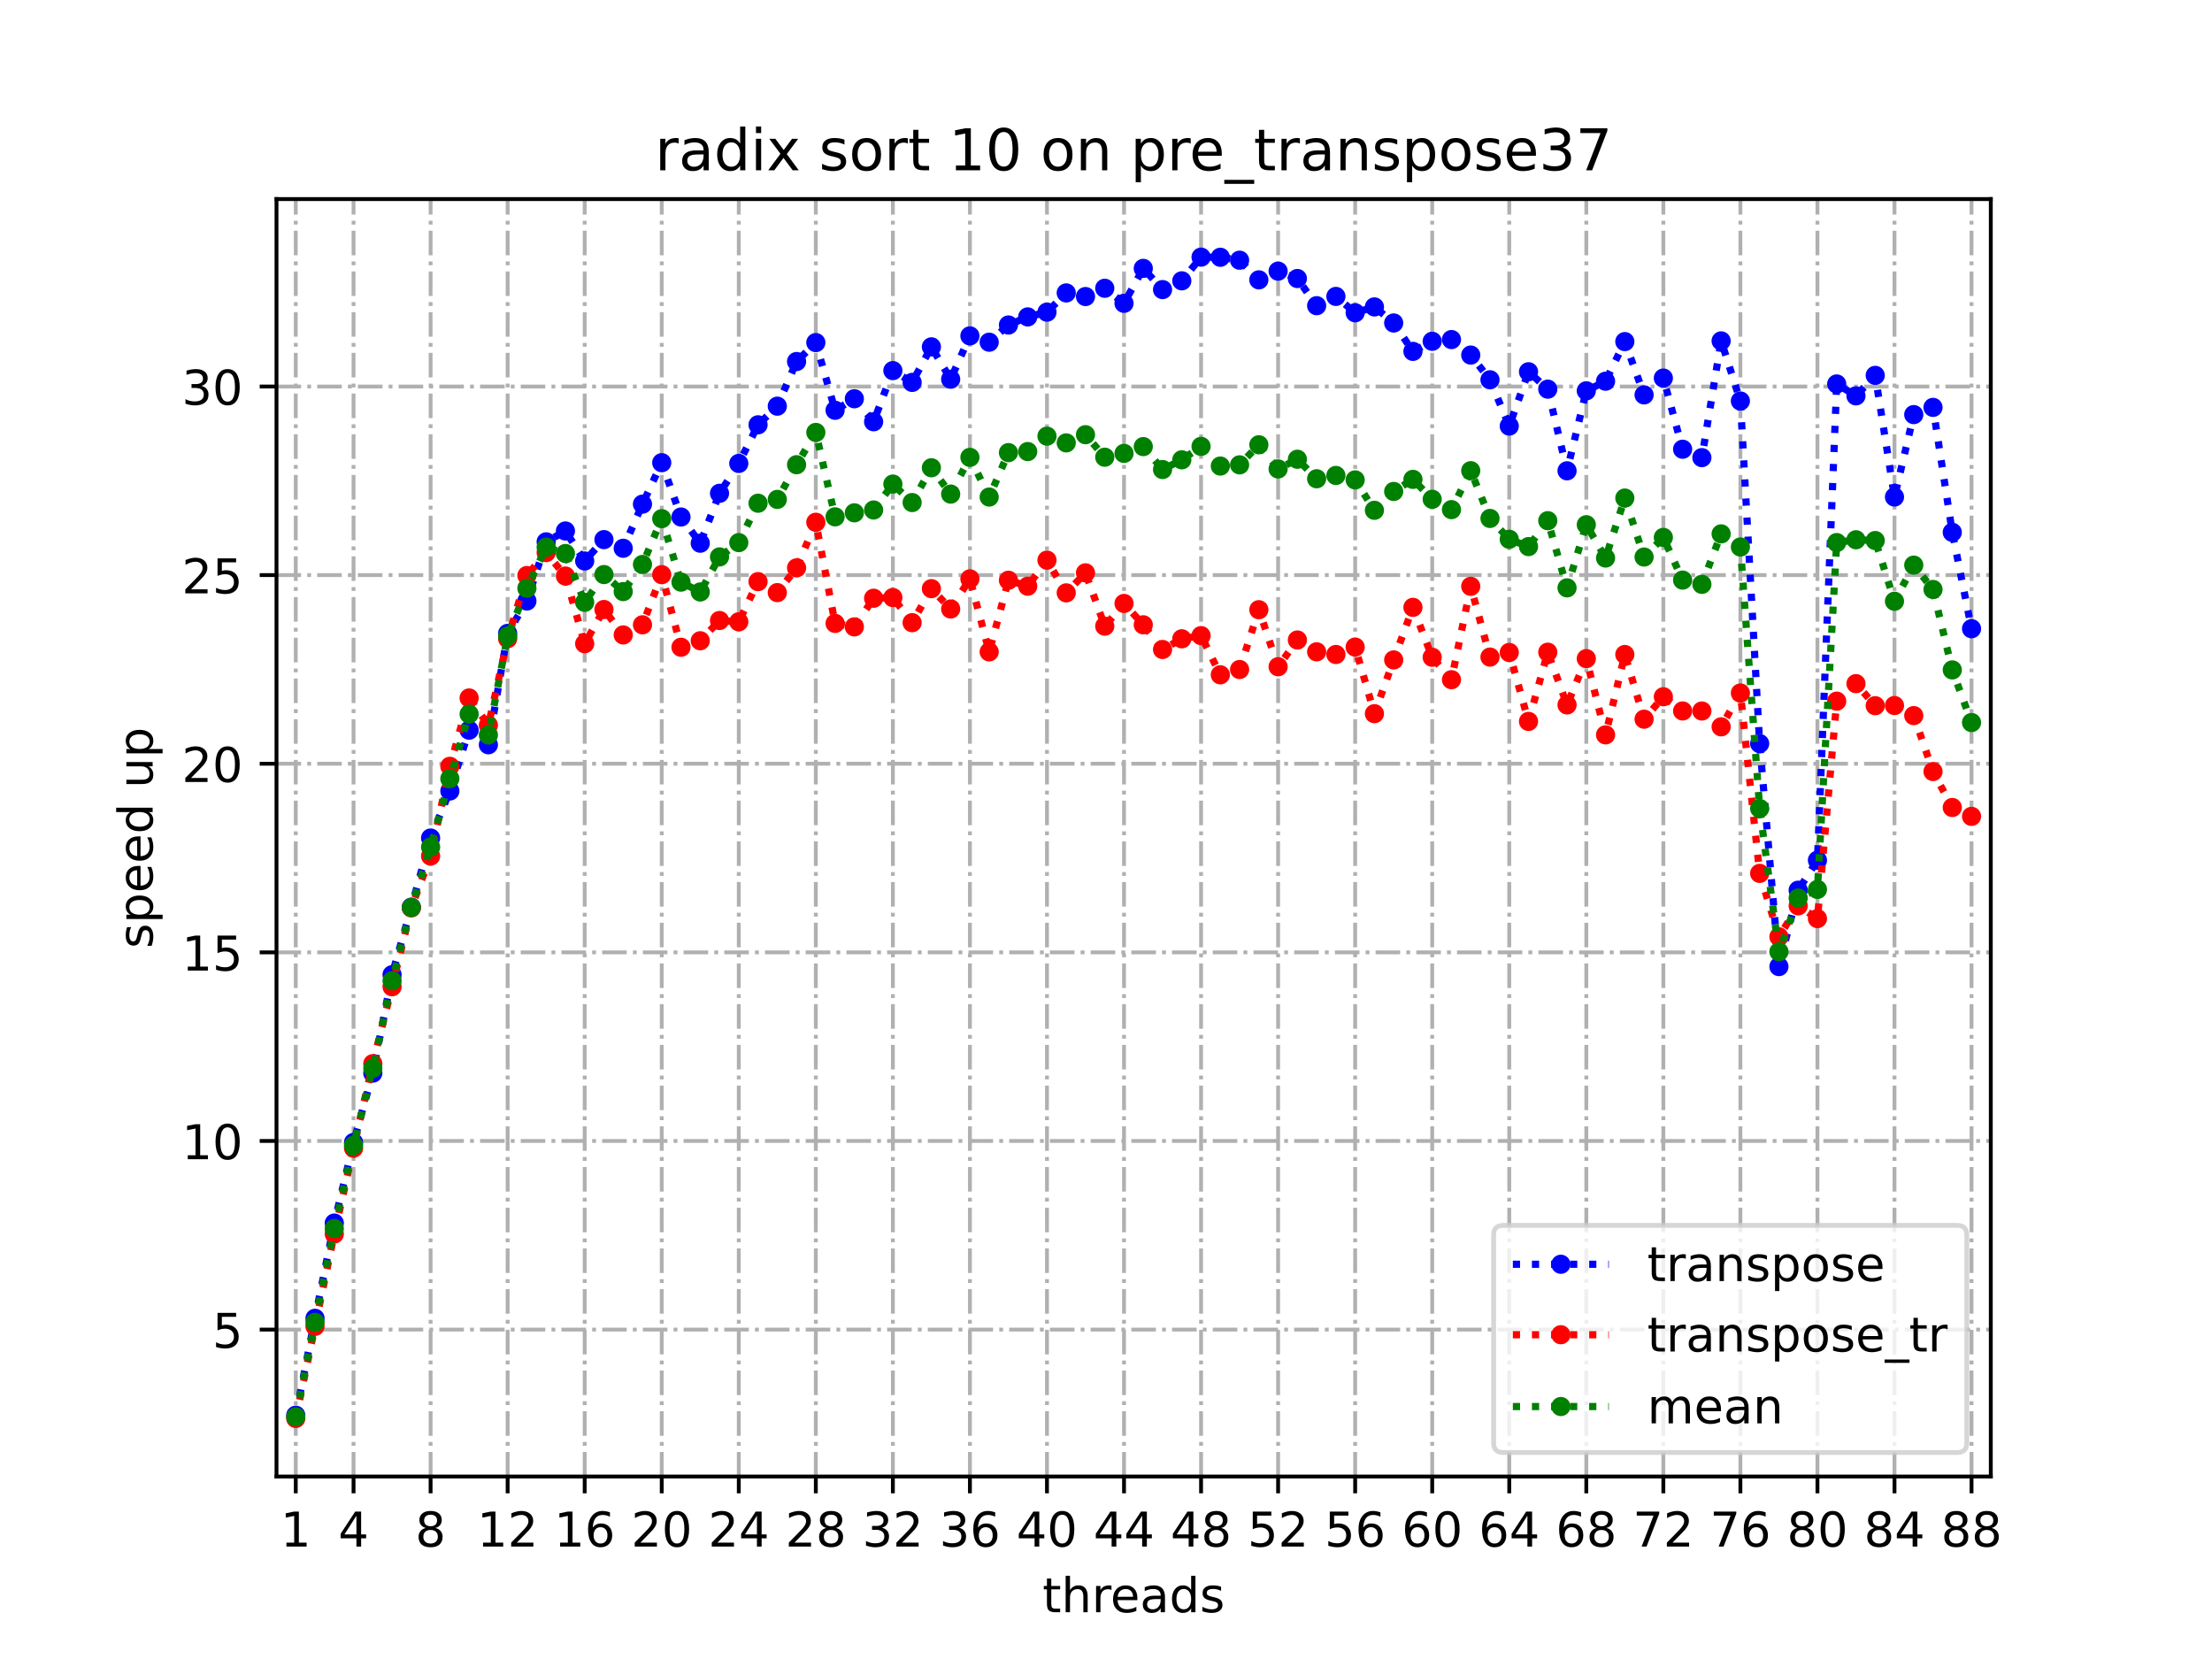 <?xml version="1.0" encoding="utf-8" standalone="no"?>
<!DOCTYPE svg PUBLIC "-//W3C//DTD SVG 1.1//EN"
  "http://www.w3.org/Graphics/SVG/1.1/DTD/svg11.dtd">
<!-- Created with matplotlib (https://matplotlib.org/) -->
<svg height="345.6pt" version="1.1" viewBox="0 0 460.8 345.6" width="460.8pt" xmlns="http://www.w3.org/2000/svg" xmlns:xlink="http://www.w3.org/1999/xlink">
 <defs>
  <style type="text/css">*{stroke-linecap:butt;stroke-linejoin:round;}</style>
 </defs>
 <g id="figure_1">
  <g id="patch_1">
   <path d="M 0 345.6 
L 460.8 345.6 
L 460.8 0 
L 0 0 
z
" style="fill:#ffffff;"/>
  </g>
  <g id="axes_1">
   <g id="patch_2">
    <path d="M 57.6 307.584 
L 414.72 307.584 
L 414.72 41.472 
L 57.6 41.472 
z
" style="fill:#ffffff;"/>
   </g>
   <g id="matplotlib.axis_1">
    <g id="xtick_1">
     <g id="line2d_1">
      <path clip-path="url(#p37ead739e9)" d="M 61.613 307.584 
L 61.613 41.472 
" style="fill:none;stroke:#b0b0b0;stroke-dasharray:5.12,1.28,0.8,1.28;stroke-dashoffset:0;stroke-width:0.8;"/>
     </g>
     <g id="line2d_2">
      <defs>
       <path d="M 0 0 
L 0 3.5 
" id="mfc887218d4" style="stroke:#000000;stroke-width:0.8;"/>
      </defs>
      <g>
       <use style="stroke:#000000;stroke-width:0.8;" x="61.613" xlink:href="#mfc887218d4" y="307.584"/>
      </g>
     </g>
     <g id="text_1">
      <!-- 1 -->
      <g transform="translate(58.431 322.182)scale(0.1 -0.1)">
       <defs>
        <path d="M 12.406 8.297 
L 28.516 8.297 
L 28.516 63.922 
L 10.984 60.406 
L 10.984 69.391 
L 28.422 72.906 
L 38.281 72.906 
L 38.281 8.297 
L 54.391 8.297 
L 54.391 0 
L 12.406 0 
z
" id="DejaVuSans-49"/>
       </defs>
       <use xlink:href="#DejaVuSans-49"/>
      </g>
     </g>
    </g>
    <g id="xtick_2">
     <g id="line2d_3">
      <path clip-path="url(#p37ead739e9)" d="M 73.65 307.584 
L 73.65 41.472 
" style="fill:none;stroke:#b0b0b0;stroke-dasharray:5.12,1.28,0.8,1.28;stroke-dashoffset:0;stroke-width:0.8;"/>
     </g>
     <g id="line2d_4">
      <g>
       <use style="stroke:#000000;stroke-width:0.8;" x="73.65" xlink:href="#mfc887218d4" y="307.584"/>
      </g>
     </g>
     <g id="text_2">
      <!-- 4 -->
      <g transform="translate(70.469 322.182)scale(0.1 -0.1)">
       <defs>
        <path d="M 37.797 64.312 
L 12.891 25.391 
L 37.797 25.391 
z
M 35.203 72.906 
L 47.609 72.906 
L 47.609 25.391 
L 58.016 25.391 
L 58.016 17.188 
L 47.609 17.188 
L 47.609 0 
L 37.797 0 
L 37.797 17.188 
L 4.891 17.188 
L 4.891 26.703 
z
" id="DejaVuSans-52"/>
       </defs>
       <use xlink:href="#DejaVuSans-52"/>
      </g>
     </g>
    </g>
    <g id="xtick_3">
     <g id="line2d_5">
      <path clip-path="url(#p37ead739e9)" d="M 89.701 307.584 
L 89.701 41.472 
" style="fill:none;stroke:#b0b0b0;stroke-dasharray:5.12,1.28,0.8,1.28;stroke-dashoffset:0;stroke-width:0.8;"/>
     </g>
     <g id="line2d_6">
      <g>
       <use style="stroke:#000000;stroke-width:0.8;" x="89.701" xlink:href="#mfc887218d4" y="307.584"/>
      </g>
     </g>
     <g id="text_3">
      <!-- 8 -->
      <g transform="translate(86.519 322.182)scale(0.1 -0.1)">
       <defs>
        <path d="M 31.781 34.625 
Q 24.75 34.625 20.719 30.859 
Q 16.703 27.094 16.703 20.516 
Q 16.703 13.922 20.719 10.156 
Q 24.75 6.391 31.781 6.391 
Q 38.812 6.391 42.859 10.172 
Q 46.922 13.969 46.922 20.516 
Q 46.922 27.094 42.891 30.859 
Q 38.875 34.625 31.781 34.625 
z
M 21.922 38.812 
Q 15.578 40.375 12.031 44.719 
Q 8.5 49.078 8.5 55.328 
Q 8.5 64.062 14.719 69.141 
Q 20.953 74.219 31.781 74.219 
Q 42.672 74.219 48.875 69.141 
Q 55.078 64.062 55.078 55.328 
Q 55.078 49.078 51.531 44.719 
Q 48 40.375 41.703 38.812 
Q 48.828 37.156 52.797 32.312 
Q 56.781 27.484 56.781 20.516 
Q 56.781 9.906 50.312 4.234 
Q 43.844 -1.422 31.781 -1.422 
Q 19.734 -1.422 13.25 4.234 
Q 6.781 9.906 6.781 20.516 
Q 6.781 27.484 10.781 32.312 
Q 14.797 37.156 21.922 38.812 
z
M 18.312 54.391 
Q 18.312 48.734 21.844 45.562 
Q 25.391 42.391 31.781 42.391 
Q 38.141 42.391 41.719 45.562 
Q 45.312 48.734 45.312 54.391 
Q 45.312 60.062 41.719 63.234 
Q 38.141 66.406 31.781 66.406 
Q 25.391 66.406 21.844 63.234 
Q 18.312 60.062 18.312 54.391 
z
" id="DejaVuSans-56"/>
       </defs>
       <use xlink:href="#DejaVuSans-56"/>
      </g>
     </g>
    </g>
    <g id="xtick_4">
     <g id="line2d_7">
      <path clip-path="url(#p37ead739e9)" d="M 105.751 307.584 
L 105.751 41.472 
" style="fill:none;stroke:#b0b0b0;stroke-dasharray:5.12,1.28,0.8,1.28;stroke-dashoffset:0;stroke-width:0.8;"/>
     </g>
     <g id="line2d_8">
      <g>
       <use style="stroke:#000000;stroke-width:0.8;" x="105.751" xlink:href="#mfc887218d4" y="307.584"/>
      </g>
     </g>
     <g id="text_4">
      <!-- 12 -->
      <g transform="translate(99.389 322.182)scale(0.1 -0.1)">
       <defs>
        <path d="M 19.188 8.297 
L 53.609 8.297 
L 53.609 0 
L 7.328 0 
L 7.328 8.297 
Q 12.938 14.109 22.625 23.891 
Q 32.328 33.688 34.812 36.531 
Q 39.547 41.844 41.422 45.531 
Q 43.312 49.219 43.312 52.781 
Q 43.312 58.594 39.234 62.25 
Q 35.156 65.922 28.609 65.922 
Q 23.969 65.922 18.812 64.312 
Q 13.672 62.703 7.812 59.422 
L 7.812 69.391 
Q 13.766 71.781 18.938 73 
Q 24.125 74.219 28.422 74.219 
Q 39.75 74.219 46.484 68.547 
Q 53.219 62.891 53.219 53.422 
Q 53.219 48.922 51.531 44.891 
Q 49.859 40.875 45.406 35.406 
Q 44.188 33.984 37.641 27.219 
Q 31.109 20.453 19.188 8.297 
z
" id="DejaVuSans-50"/>
       </defs>
       <use xlink:href="#DejaVuSans-49"/>
       <use x="63.623" xlink:href="#DejaVuSans-50"/>
      </g>
     </g>
    </g>
    <g id="xtick_5">
     <g id="line2d_9">
      <path clip-path="url(#p37ead739e9)" d="M 121.801 307.584 
L 121.801 41.472 
" style="fill:none;stroke:#b0b0b0;stroke-dasharray:5.12,1.28,0.8,1.28;stroke-dashoffset:0;stroke-width:0.8;"/>
     </g>
     <g id="line2d_10">
      <g>
       <use style="stroke:#000000;stroke-width:0.8;" x="121.801" xlink:href="#mfc887218d4" y="307.584"/>
      </g>
     </g>
     <g id="text_5">
      <!-- 16 -->
      <g transform="translate(115.439 322.182)scale(0.1 -0.1)">
       <defs>
        <path d="M 33.016 40.375 
Q 26.375 40.375 22.484 35.828 
Q 18.609 31.297 18.609 23.391 
Q 18.609 15.531 22.484 10.953 
Q 26.375 6.391 33.016 6.391 
Q 39.656 6.391 43.531 10.953 
Q 47.406 15.531 47.406 23.391 
Q 47.406 31.297 43.531 35.828 
Q 39.656 40.375 33.016 40.375 
z
M 52.594 71.297 
L 52.594 62.312 
Q 48.875 64.062 45.094 64.984 
Q 41.312 65.922 37.594 65.922 
Q 27.828 65.922 22.672 59.328 
Q 17.531 52.734 16.797 39.406 
Q 19.672 43.656 24.016 45.922 
Q 28.375 48.188 33.594 48.188 
Q 44.578 48.188 50.953 41.516 
Q 57.328 34.859 57.328 23.391 
Q 57.328 12.156 50.688 5.359 
Q 44.047 -1.422 33.016 -1.422 
Q 20.359 -1.422 13.672 8.266 
Q 6.984 17.969 6.984 36.375 
Q 6.984 53.656 15.188 63.938 
Q 23.391 74.219 37.203 74.219 
Q 40.922 74.219 44.703 73.484 
Q 48.484 72.75 52.594 71.297 
z
" id="DejaVuSans-54"/>
       </defs>
       <use xlink:href="#DejaVuSans-49"/>
       <use x="63.623" xlink:href="#DejaVuSans-54"/>
      </g>
     </g>
    </g>
    <g id="xtick_6">
     <g id="line2d_11">
      <path clip-path="url(#p37ead739e9)" d="M 137.852 307.584 
L 137.852 41.472 
" style="fill:none;stroke:#b0b0b0;stroke-dasharray:5.12,1.28,0.8,1.28;stroke-dashoffset:0;stroke-width:0.8;"/>
     </g>
     <g id="line2d_12">
      <g>
       <use style="stroke:#000000;stroke-width:0.8;" x="137.852" xlink:href="#mfc887218d4" y="307.584"/>
      </g>
     </g>
     <g id="text_6">
      <!-- 20 -->
      <g transform="translate(131.489 322.182)scale(0.1 -0.1)">
       <defs>
        <path d="M 31.781 66.406 
Q 24.172 66.406 20.328 58.906 
Q 16.5 51.422 16.5 36.375 
Q 16.5 21.391 20.328 13.891 
Q 24.172 6.391 31.781 6.391 
Q 39.453 6.391 43.281 13.891 
Q 47.125 21.391 47.125 36.375 
Q 47.125 51.422 43.281 58.906 
Q 39.453 66.406 31.781 66.406 
z
M 31.781 74.219 
Q 44.047 74.219 50.516 64.516 
Q 56.984 54.828 56.984 36.375 
Q 56.984 17.969 50.516 8.266 
Q 44.047 -1.422 31.781 -1.422 
Q 19.531 -1.422 13.062 8.266 
Q 6.594 17.969 6.594 36.375 
Q 6.594 54.828 13.062 64.516 
Q 19.531 74.219 31.781 74.219 
z
" id="DejaVuSans-48"/>
       </defs>
       <use xlink:href="#DejaVuSans-50"/>
       <use x="63.623" xlink:href="#DejaVuSans-48"/>
      </g>
     </g>
    </g>
    <g id="xtick_7">
     <g id="line2d_13">
      <path clip-path="url(#p37ead739e9)" d="M 153.902 307.584 
L 153.902 41.472 
" style="fill:none;stroke:#b0b0b0;stroke-dasharray:5.12,1.28,0.8,1.28;stroke-dashoffset:0;stroke-width:0.8;"/>
     </g>
     <g id="line2d_14">
      <g>
       <use style="stroke:#000000;stroke-width:0.8;" x="153.902" xlink:href="#mfc887218d4" y="307.584"/>
      </g>
     </g>
     <g id="text_7">
      <!-- 24 -->
      <g transform="translate(147.54 322.182)scale(0.1 -0.1)">
       <use xlink:href="#DejaVuSans-50"/>
       <use x="63.623" xlink:href="#DejaVuSans-52"/>
      </g>
     </g>
    </g>
    <g id="xtick_8">
     <g id="line2d_15">
      <path clip-path="url(#p37ead739e9)" d="M 169.952 307.584 
L 169.952 41.472 
" style="fill:none;stroke:#b0b0b0;stroke-dasharray:5.12,1.28,0.8,1.28;stroke-dashoffset:0;stroke-width:0.8;"/>
     </g>
     <g id="line2d_16">
      <g>
       <use style="stroke:#000000;stroke-width:0.8;" x="169.952" xlink:href="#mfc887218d4" y="307.584"/>
      </g>
     </g>
     <g id="text_8">
      <!-- 28 -->
      <g transform="translate(163.59 322.182)scale(0.1 -0.1)">
       <use xlink:href="#DejaVuSans-50"/>
       <use x="63.623" xlink:href="#DejaVuSans-56"/>
      </g>
     </g>
    </g>
    <g id="xtick_9">
     <g id="line2d_17">
      <path clip-path="url(#p37ead739e9)" d="M 186.003 307.584 
L 186.003 41.472 
" style="fill:none;stroke:#b0b0b0;stroke-dasharray:5.12,1.28,0.8,1.28;stroke-dashoffset:0;stroke-width:0.8;"/>
     </g>
     <g id="line2d_18">
      <g>
       <use style="stroke:#000000;stroke-width:0.8;" x="186.003" xlink:href="#mfc887218d4" y="307.584"/>
      </g>
     </g>
     <g id="text_9">
      <!-- 32 -->
      <g transform="translate(179.64 322.182)scale(0.1 -0.1)">
       <defs>
        <path d="M 40.578 39.312 
Q 47.656 37.797 51.625 33 
Q 55.609 28.219 55.609 21.188 
Q 55.609 10.406 48.188 4.484 
Q 40.766 -1.422 27.094 -1.422 
Q 22.516 -1.422 17.656 -0.516 
Q 12.797 0.391 7.625 2.203 
L 7.625 11.719 
Q 11.719 9.328 16.594 8.109 
Q 21.484 6.891 26.812 6.891 
Q 36.078 6.891 40.938 10.547 
Q 45.797 14.203 45.797 21.188 
Q 45.797 27.641 41.281 31.266 
Q 36.766 34.906 28.719 34.906 
L 20.219 34.906 
L 20.219 43.016 
L 29.109 43.016 
Q 36.375 43.016 40.234 45.922 
Q 44.094 48.828 44.094 54.297 
Q 44.094 59.906 40.109 62.906 
Q 36.141 65.922 28.719 65.922 
Q 24.656 65.922 20.016 65.031 
Q 15.375 64.156 9.812 62.312 
L 9.812 71.094 
Q 15.438 72.656 20.344 73.438 
Q 25.25 74.219 29.594 74.219 
Q 40.828 74.219 47.359 69.109 
Q 53.906 64.016 53.906 55.328 
Q 53.906 49.266 50.438 45.094 
Q 46.969 40.922 40.578 39.312 
z
" id="DejaVuSans-51"/>
       </defs>
       <use xlink:href="#DejaVuSans-51"/>
       <use x="63.623" xlink:href="#DejaVuSans-50"/>
      </g>
     </g>
    </g>
    <g id="xtick_10">
     <g id="line2d_19">
      <path clip-path="url(#p37ead739e9)" d="M 202.053 307.584 
L 202.053 41.472 
" style="fill:none;stroke:#b0b0b0;stroke-dasharray:5.12,1.28,0.8,1.28;stroke-dashoffset:0;stroke-width:0.8;"/>
     </g>
     <g id="line2d_20">
      <g>
       <use style="stroke:#000000;stroke-width:0.8;" x="202.053" xlink:href="#mfc887218d4" y="307.584"/>
      </g>
     </g>
     <g id="text_10">
      <!-- 36 -->
      <g transform="translate(195.691 322.182)scale(0.1 -0.1)">
       <use xlink:href="#DejaVuSans-51"/>
       <use x="63.623" xlink:href="#DejaVuSans-54"/>
      </g>
     </g>
    </g>
    <g id="xtick_11">
     <g id="line2d_21">
      <path clip-path="url(#p37ead739e9)" d="M 218.103 307.584 
L 218.103 41.472 
" style="fill:none;stroke:#b0b0b0;stroke-dasharray:5.12,1.28,0.8,1.28;stroke-dashoffset:0;stroke-width:0.8;"/>
     </g>
     <g id="line2d_22">
      <g>
       <use style="stroke:#000000;stroke-width:0.8;" x="218.103" xlink:href="#mfc887218d4" y="307.584"/>
      </g>
     </g>
     <g id="text_11">
      <!-- 40 -->
      <g transform="translate(211.741 322.182)scale(0.1 -0.1)">
       <use xlink:href="#DejaVuSans-52"/>
       <use x="63.623" xlink:href="#DejaVuSans-48"/>
      </g>
     </g>
    </g>
    <g id="xtick_12">
     <g id="line2d_23">
      <path clip-path="url(#p37ead739e9)" d="M 234.154 307.584 
L 234.154 41.472 
" style="fill:none;stroke:#b0b0b0;stroke-dasharray:5.12,1.28,0.8,1.28;stroke-dashoffset:0;stroke-width:0.8;"/>
     </g>
     <g id="line2d_24">
      <g>
       <use style="stroke:#000000;stroke-width:0.8;" x="234.154" xlink:href="#mfc887218d4" y="307.584"/>
      </g>
     </g>
     <g id="text_12">
      <!-- 44 -->
      <g transform="translate(227.791 322.182)scale(0.1 -0.1)">
       <use xlink:href="#DejaVuSans-52"/>
       <use x="63.623" xlink:href="#DejaVuSans-52"/>
      </g>
     </g>
    </g>
    <g id="xtick_13">
     <g id="line2d_25">
      <path clip-path="url(#p37ead739e9)" d="M 250.204 307.584 
L 250.204 41.472 
" style="fill:none;stroke:#b0b0b0;stroke-dasharray:5.12,1.28,0.8,1.28;stroke-dashoffset:0;stroke-width:0.8;"/>
     </g>
     <g id="line2d_26">
      <g>
       <use style="stroke:#000000;stroke-width:0.8;" x="250.204" xlink:href="#mfc887218d4" y="307.584"/>
      </g>
     </g>
     <g id="text_13">
      <!-- 48 -->
      <g transform="translate(243.842 322.182)scale(0.1 -0.1)">
       <use xlink:href="#DejaVuSans-52"/>
       <use x="63.623" xlink:href="#DejaVuSans-56"/>
      </g>
     </g>
    </g>
    <g id="xtick_14">
     <g id="line2d_27">
      <path clip-path="url(#p37ead739e9)" d="M 266.254 307.584 
L 266.254 41.472 
" style="fill:none;stroke:#b0b0b0;stroke-dasharray:5.12,1.28,0.8,1.28;stroke-dashoffset:0;stroke-width:0.8;"/>
     </g>
     <g id="line2d_28">
      <g>
       <use style="stroke:#000000;stroke-width:0.8;" x="266.254" xlink:href="#mfc887218d4" y="307.584"/>
      </g>
     </g>
     <g id="text_14">
      <!-- 52 -->
      <g transform="translate(259.892 322.182)scale(0.1 -0.1)">
       <defs>
        <path d="M 10.797 72.906 
L 49.516 72.906 
L 49.516 64.594 
L 19.828 64.594 
L 19.828 46.734 
Q 21.969 47.469 24.109 47.828 
Q 26.266 48.188 28.422 48.188 
Q 40.625 48.188 47.75 41.5 
Q 54.891 34.812 54.891 23.391 
Q 54.891 11.625 47.562 5.094 
Q 40.234 -1.422 26.906 -1.422 
Q 22.312 -1.422 17.547 -0.641 
Q 12.797 0.141 7.719 1.703 
L 7.719 11.625 
Q 12.109 9.234 16.797 8.062 
Q 21.484 6.891 26.703 6.891 
Q 35.156 6.891 40.078 11.328 
Q 45.016 15.766 45.016 23.391 
Q 45.016 31 40.078 35.438 
Q 35.156 39.891 26.703 39.891 
Q 22.75 39.891 18.812 39.016 
Q 14.891 38.141 10.797 36.281 
z
" id="DejaVuSans-53"/>
       </defs>
       <use xlink:href="#DejaVuSans-53"/>
       <use x="63.623" xlink:href="#DejaVuSans-50"/>
      </g>
     </g>
    </g>
    <g id="xtick_15">
     <g id="line2d_29">
      <path clip-path="url(#p37ead739e9)" d="M 282.305 307.584 
L 282.305 41.472 
" style="fill:none;stroke:#b0b0b0;stroke-dasharray:5.12,1.28,0.8,1.28;stroke-dashoffset:0;stroke-width:0.8;"/>
     </g>
     <g id="line2d_30">
      <g>
       <use style="stroke:#000000;stroke-width:0.8;" x="282.305" xlink:href="#mfc887218d4" y="307.584"/>
      </g>
     </g>
     <g id="text_15">
      <!-- 56 -->
      <g transform="translate(275.942 322.182)scale(0.1 -0.1)">
       <use xlink:href="#DejaVuSans-53"/>
       <use x="63.623" xlink:href="#DejaVuSans-54"/>
      </g>
     </g>
    </g>
    <g id="xtick_16">
     <g id="line2d_31">
      <path clip-path="url(#p37ead739e9)" d="M 298.355 307.584 
L 298.355 41.472 
" style="fill:none;stroke:#b0b0b0;stroke-dasharray:5.12,1.28,0.8,1.28;stroke-dashoffset:0;stroke-width:0.8;"/>
     </g>
     <g id="line2d_32">
      <g>
       <use style="stroke:#000000;stroke-width:0.8;" x="298.355" xlink:href="#mfc887218d4" y="307.584"/>
      </g>
     </g>
     <g id="text_16">
      <!-- 60 -->
      <g transform="translate(291.993 322.182)scale(0.1 -0.1)">
       <use xlink:href="#DejaVuSans-54"/>
       <use x="63.623" xlink:href="#DejaVuSans-48"/>
      </g>
     </g>
    </g>
    <g id="xtick_17">
     <g id="line2d_33">
      <path clip-path="url(#p37ead739e9)" d="M 314.405 307.584 
L 314.405 41.472 
" style="fill:none;stroke:#b0b0b0;stroke-dasharray:5.12,1.28,0.8,1.28;stroke-dashoffset:0;stroke-width:0.8;"/>
     </g>
     <g id="line2d_34">
      <g>
       <use style="stroke:#000000;stroke-width:0.8;" x="314.405" xlink:href="#mfc887218d4" y="307.584"/>
      </g>
     </g>
     <g id="text_17">
      <!-- 64 -->
      <g transform="translate(308.043 322.182)scale(0.1 -0.1)">
       <use xlink:href="#DejaVuSans-54"/>
       <use x="63.623" xlink:href="#DejaVuSans-52"/>
      </g>
     </g>
    </g>
    <g id="xtick_18">
     <g id="line2d_35">
      <path clip-path="url(#p37ead739e9)" d="M 330.456 307.584 
L 330.456 41.472 
" style="fill:none;stroke:#b0b0b0;stroke-dasharray:5.12,1.28,0.8,1.28;stroke-dashoffset:0;stroke-width:0.8;"/>
     </g>
     <g id="line2d_36">
      <g>
       <use style="stroke:#000000;stroke-width:0.8;" x="330.456" xlink:href="#mfc887218d4" y="307.584"/>
      </g>
     </g>
     <g id="text_18">
      <!-- 68 -->
      <g transform="translate(324.093 322.182)scale(0.1 -0.1)">
       <use xlink:href="#DejaVuSans-54"/>
       <use x="63.623" xlink:href="#DejaVuSans-56"/>
      </g>
     </g>
    </g>
    <g id="xtick_19">
     <g id="line2d_37">
      <path clip-path="url(#p37ead739e9)" d="M 346.506 307.584 
L 346.506 41.472 
" style="fill:none;stroke:#b0b0b0;stroke-dasharray:5.12,1.28,0.8,1.28;stroke-dashoffset:0;stroke-width:0.8;"/>
     </g>
     <g id="line2d_38">
      <g>
       <use style="stroke:#000000;stroke-width:0.8;" x="346.506" xlink:href="#mfc887218d4" y="307.584"/>
      </g>
     </g>
     <g id="text_19">
      <!-- 72 -->
      <g transform="translate(340.144 322.182)scale(0.1 -0.1)">
       <defs>
        <path d="M 8.203 72.906 
L 55.078 72.906 
L 55.078 68.703 
L 28.609 0 
L 18.312 0 
L 43.219 64.594 
L 8.203 64.594 
z
" id="DejaVuSans-55"/>
       </defs>
       <use xlink:href="#DejaVuSans-55"/>
       <use x="63.623" xlink:href="#DejaVuSans-50"/>
      </g>
     </g>
    </g>
    <g id="xtick_20">
     <g id="line2d_39">
      <path clip-path="url(#p37ead739e9)" d="M 362.556 307.584 
L 362.556 41.472 
" style="fill:none;stroke:#b0b0b0;stroke-dasharray:5.12,1.28,0.8,1.28;stroke-dashoffset:0;stroke-width:0.8;"/>
     </g>
     <g id="line2d_40">
      <g>
       <use style="stroke:#000000;stroke-width:0.8;" x="362.556" xlink:href="#mfc887218d4" y="307.584"/>
      </g>
     </g>
     <g id="text_20">
      <!-- 76 -->
      <g transform="translate(356.194 322.182)scale(0.1 -0.1)">
       <use xlink:href="#DejaVuSans-55"/>
       <use x="63.623" xlink:href="#DejaVuSans-54"/>
      </g>
     </g>
    </g>
    <g id="xtick_21">
     <g id="line2d_41">
      <path clip-path="url(#p37ead739e9)" d="M 378.607 307.584 
L 378.607 41.472 
" style="fill:none;stroke:#b0b0b0;stroke-dasharray:5.12,1.28,0.8,1.28;stroke-dashoffset:0;stroke-width:0.8;"/>
     </g>
     <g id="line2d_42">
      <g>
       <use style="stroke:#000000;stroke-width:0.8;" x="378.607" xlink:href="#mfc887218d4" y="307.584"/>
      </g>
     </g>
     <g id="text_21">
      <!-- 80 -->
      <g transform="translate(372.244 322.182)scale(0.1 -0.1)">
       <use xlink:href="#DejaVuSans-56"/>
       <use x="63.623" xlink:href="#DejaVuSans-48"/>
      </g>
     </g>
    </g>
    <g id="xtick_22">
     <g id="line2d_43">
      <path clip-path="url(#p37ead739e9)" d="M 394.657 307.584 
L 394.657 41.472 
" style="fill:none;stroke:#b0b0b0;stroke-dasharray:5.12,1.28,0.8,1.28;stroke-dashoffset:0;stroke-width:0.8;"/>
     </g>
     <g id="line2d_44">
      <g>
       <use style="stroke:#000000;stroke-width:0.8;" x="394.657" xlink:href="#mfc887218d4" y="307.584"/>
      </g>
     </g>
     <g id="text_22">
      <!-- 84 -->
      <g transform="translate(388.295 322.182)scale(0.1 -0.1)">
       <use xlink:href="#DejaVuSans-56"/>
       <use x="63.623" xlink:href="#DejaVuSans-52"/>
      </g>
     </g>
    </g>
    <g id="xtick_23">
     <g id="line2d_45">
      <path clip-path="url(#p37ead739e9)" d="M 410.707 307.584 
L 410.707 41.472 
" style="fill:none;stroke:#b0b0b0;stroke-dasharray:5.12,1.28,0.8,1.28;stroke-dashoffset:0;stroke-width:0.8;"/>
     </g>
     <g id="line2d_46">
      <g>
       <use style="stroke:#000000;stroke-width:0.8;" x="410.707" xlink:href="#mfc887218d4" y="307.584"/>
      </g>
     </g>
     <g id="text_23">
      <!-- 88 -->
      <g transform="translate(404.345 322.182)scale(0.1 -0.1)">
       <use xlink:href="#DejaVuSans-56"/>
       <use x="63.623" xlink:href="#DejaVuSans-56"/>
      </g>
     </g>
    </g>
    <g id="text_24">
     <!-- threads -->
     <g transform="translate(217.169 335.861)scale(0.1 -0.1)">
      <defs>
       <path d="M 18.312 70.219 
L 18.312 54.688 
L 36.812 54.688 
L 36.812 47.703 
L 18.312 47.703 
L 18.312 18.016 
Q 18.312 11.328 20.141 9.422 
Q 21.969 7.516 27.594 7.516 
L 36.812 7.516 
L 36.812 0 
L 27.594 0 
Q 17.188 0 13.234 3.875 
Q 9.281 7.766 9.281 18.016 
L 9.281 47.703 
L 2.688 47.703 
L 2.688 54.688 
L 9.281 54.688 
L 9.281 70.219 
z
" id="DejaVuSans-116"/>
       <path d="M 54.891 33.016 
L 54.891 0 
L 45.906 0 
L 45.906 32.719 
Q 45.906 40.484 42.875 44.328 
Q 39.844 48.188 33.797 48.188 
Q 26.516 48.188 22.312 43.547 
Q 18.109 38.922 18.109 30.906 
L 18.109 0 
L 9.078 0 
L 9.078 75.984 
L 18.109 75.984 
L 18.109 46.188 
Q 21.344 51.125 25.703 53.562 
Q 30.078 56 35.797 56 
Q 45.219 56 50.047 50.172 
Q 54.891 44.344 54.891 33.016 
z
" id="DejaVuSans-104"/>
       <path d="M 41.109 46.297 
Q 39.594 47.172 37.812 47.578 
Q 36.031 48 33.891 48 
Q 26.266 48 22.188 43.047 
Q 18.109 38.094 18.109 28.812 
L 18.109 0 
L 9.078 0 
L 9.078 54.688 
L 18.109 54.688 
L 18.109 46.188 
Q 20.953 51.172 25.484 53.578 
Q 30.031 56 36.531 56 
Q 37.453 56 38.578 55.875 
Q 39.703 55.766 41.062 55.516 
z
" id="DejaVuSans-114"/>
       <path d="M 56.203 29.594 
L 56.203 25.203 
L 14.891 25.203 
Q 15.484 15.922 20.484 11.062 
Q 25.484 6.203 34.422 6.203 
Q 39.594 6.203 44.453 7.469 
Q 49.312 8.734 54.109 11.281 
L 54.109 2.781 
Q 49.266 0.734 44.188 -0.344 
Q 39.109 -1.422 33.891 -1.422 
Q 20.797 -1.422 13.156 6.188 
Q 5.516 13.812 5.516 26.812 
Q 5.516 40.234 12.766 48.109 
Q 20.016 56 32.328 56 
Q 43.359 56 49.781 48.891 
Q 56.203 41.797 56.203 29.594 
z
M 47.219 32.234 
Q 47.125 39.594 43.094 43.984 
Q 39.062 48.391 32.422 48.391 
Q 24.906 48.391 20.391 44.141 
Q 15.875 39.891 15.188 32.172 
z
" id="DejaVuSans-101"/>
       <path d="M 34.281 27.484 
Q 23.391 27.484 19.188 25 
Q 14.984 22.516 14.984 16.5 
Q 14.984 11.719 18.141 8.906 
Q 21.297 6.109 26.703 6.109 
Q 34.188 6.109 38.703 11.406 
Q 43.219 16.703 43.219 25.484 
L 43.219 27.484 
z
M 52.203 31.203 
L 52.203 0 
L 43.219 0 
L 43.219 8.297 
Q 40.141 3.328 35.547 0.953 
Q 30.953 -1.422 24.312 -1.422 
Q 15.922 -1.422 10.953 3.297 
Q 6 8.016 6 15.922 
Q 6 25.141 12.172 29.828 
Q 18.359 34.516 30.609 34.516 
L 43.219 34.516 
L 43.219 35.406 
Q 43.219 41.609 39.141 45 
Q 35.062 48.391 27.688 48.391 
Q 23 48.391 18.547 47.266 
Q 14.109 46.141 10.016 43.891 
L 10.016 52.203 
Q 14.938 54.109 19.578 55.047 
Q 24.219 56 28.609 56 
Q 40.484 56 46.344 49.844 
Q 52.203 43.703 52.203 31.203 
z
" id="DejaVuSans-97"/>
       <path d="M 45.406 46.391 
L 45.406 75.984 
L 54.391 75.984 
L 54.391 0 
L 45.406 0 
L 45.406 8.203 
Q 42.578 3.328 38.25 0.953 
Q 33.938 -1.422 27.875 -1.422 
Q 17.969 -1.422 11.734 6.484 
Q 5.516 14.406 5.516 27.297 
Q 5.516 40.188 11.734 48.094 
Q 17.969 56 27.875 56 
Q 33.938 56 38.25 53.625 
Q 42.578 51.266 45.406 46.391 
z
M 14.797 27.297 
Q 14.797 17.391 18.875 11.75 
Q 22.953 6.109 30.078 6.109 
Q 37.203 6.109 41.297 11.75 
Q 45.406 17.391 45.406 27.297 
Q 45.406 37.203 41.297 42.844 
Q 37.203 48.484 30.078 48.484 
Q 22.953 48.484 18.875 42.844 
Q 14.797 37.203 14.797 27.297 
z
" id="DejaVuSans-100"/>
       <path d="M 44.281 53.078 
L 44.281 44.578 
Q 40.484 46.531 36.375 47.5 
Q 32.281 48.484 27.875 48.484 
Q 21.188 48.484 17.844 46.438 
Q 14.5 44.391 14.5 40.281 
Q 14.5 37.156 16.891 35.375 
Q 19.281 33.594 26.516 31.984 
L 29.594 31.297 
Q 39.156 29.25 43.188 25.516 
Q 47.219 21.781 47.219 15.094 
Q 47.219 7.469 41.188 3.016 
Q 35.156 -1.422 24.609 -1.422 
Q 20.219 -1.422 15.453 -0.562 
Q 10.688 0.297 5.422 2 
L 5.422 11.281 
Q 10.406 8.688 15.234 7.391 
Q 20.062 6.109 24.812 6.109 
Q 31.156 6.109 34.562 8.281 
Q 37.984 10.453 37.984 14.406 
Q 37.984 18.062 35.516 20.016 
Q 33.062 21.969 24.703 23.781 
L 21.578 24.516 
Q 13.234 26.266 9.516 29.906 
Q 5.812 33.547 5.812 39.891 
Q 5.812 47.609 11.281 51.797 
Q 16.75 56 26.812 56 
Q 31.781 56 36.172 55.266 
Q 40.578 54.547 44.281 53.078 
z
" id="DejaVuSans-115"/>
      </defs>
      <use xlink:href="#DejaVuSans-116"/>
      <use x="39.209" xlink:href="#DejaVuSans-104"/>
      <use x="102.588" xlink:href="#DejaVuSans-114"/>
      <use x="141.451" xlink:href="#DejaVuSans-101"/>
      <use x="202.975" xlink:href="#DejaVuSans-97"/>
      <use x="264.254" xlink:href="#DejaVuSans-100"/>
      <use x="327.73" xlink:href="#DejaVuSans-115"/>
     </g>
    </g>
   </g>
   <g id="matplotlib.axis_2">
    <g id="ytick_1">
     <g id="line2d_47">
      <path clip-path="url(#p37ead739e9)" d="M 57.6 276.98 
L 414.72 276.98 
" style="fill:none;stroke:#b0b0b0;stroke-dasharray:5.12,1.28,0.8,1.28;stroke-dashoffset:0;stroke-width:0.8;"/>
     </g>
     <g id="line2d_48">
      <defs>
       <path d="M 0 0 
L -3.5 0 
" id="m559078102a" style="stroke:#000000;stroke-width:0.8;"/>
      </defs>
      <g>
       <use style="stroke:#000000;stroke-width:0.8;" x="57.6" xlink:href="#m559078102a" y="276.98"/>
      </g>
     </g>
     <g id="text_25">
      <!-- 5 -->
      <g transform="translate(44.237 280.779)scale(0.1 -0.1)">
       <use xlink:href="#DejaVuSans-53"/>
      </g>
     </g>
    </g>
    <g id="ytick_2">
     <g id="line2d_49">
      <path clip-path="url(#p37ead739e9)" d="M 57.6 237.686 
L 414.72 237.686 
" style="fill:none;stroke:#b0b0b0;stroke-dasharray:5.12,1.28,0.8,1.28;stroke-dashoffset:0;stroke-width:0.8;"/>
     </g>
     <g id="line2d_50">
      <g>
       <use style="stroke:#000000;stroke-width:0.8;" x="57.6" xlink:href="#m559078102a" y="237.686"/>
      </g>
     </g>
     <g id="text_26">
      <!-- 10 -->
      <g transform="translate(37.875 241.486)scale(0.1 -0.1)">
       <use xlink:href="#DejaVuSans-49"/>
       <use x="63.623" xlink:href="#DejaVuSans-48"/>
      </g>
     </g>
    </g>
    <g id="ytick_3">
     <g id="line2d_51">
      <path clip-path="url(#p37ead739e9)" d="M 57.6 198.393 
L 414.72 198.393 
" style="fill:none;stroke:#b0b0b0;stroke-dasharray:5.12,1.28,0.8,1.28;stroke-dashoffset:0;stroke-width:0.8;"/>
     </g>
     <g id="line2d_52">
      <g>
       <use style="stroke:#000000;stroke-width:0.8;" x="57.6" xlink:href="#m559078102a" y="198.393"/>
      </g>
     </g>
     <g id="text_27">
      <!-- 15 -->
      <g transform="translate(37.875 202.192)scale(0.1 -0.1)">
       <use xlink:href="#DejaVuSans-49"/>
       <use x="63.623" xlink:href="#DejaVuSans-53"/>
      </g>
     </g>
    </g>
    <g id="ytick_4">
     <g id="line2d_53">
      <path clip-path="url(#p37ead739e9)" d="M 57.6 159.1 
L 414.72 159.1 
" style="fill:none;stroke:#b0b0b0;stroke-dasharray:5.12,1.28,0.8,1.28;stroke-dashoffset:0;stroke-width:0.8;"/>
     </g>
     <g id="line2d_54">
      <g>
       <use style="stroke:#000000;stroke-width:0.8;" x="57.6" xlink:href="#m559078102a" y="159.1"/>
      </g>
     </g>
     <g id="text_28">
      <!-- 20 -->
      <g transform="translate(37.875 162.899)scale(0.1 -0.1)">
       <use xlink:href="#DejaVuSans-50"/>
       <use x="63.623" xlink:href="#DejaVuSans-48"/>
      </g>
     </g>
    </g>
    <g id="ytick_5">
     <g id="line2d_55">
      <path clip-path="url(#p37ead739e9)" d="M 57.6 119.806 
L 414.72 119.806 
" style="fill:none;stroke:#b0b0b0;stroke-dasharray:5.12,1.28,0.8,1.28;stroke-dashoffset:0;stroke-width:0.8;"/>
     </g>
     <g id="line2d_56">
      <g>
       <use style="stroke:#000000;stroke-width:0.8;" x="57.6" xlink:href="#m559078102a" y="119.806"/>
      </g>
     </g>
     <g id="text_29">
      <!-- 25 -->
      <g transform="translate(37.875 123.605)scale(0.1 -0.1)">
       <use xlink:href="#DejaVuSans-50"/>
       <use x="63.623" xlink:href="#DejaVuSans-53"/>
      </g>
     </g>
    </g>
    <g id="ytick_6">
     <g id="line2d_57">
      <path clip-path="url(#p37ead739e9)" d="M 57.6 80.513 
L 414.72 80.513 
" style="fill:none;stroke:#b0b0b0;stroke-dasharray:5.12,1.28,0.8,1.28;stroke-dashoffset:0;stroke-width:0.8;"/>
     </g>
     <g id="line2d_58">
      <g>
       <use style="stroke:#000000;stroke-width:0.8;" x="57.6" xlink:href="#m559078102a" y="80.513"/>
      </g>
     </g>
     <g id="text_30">
      <!-- 30 -->
      <g transform="translate(37.875 84.312)scale(0.1 -0.1)">
       <use xlink:href="#DejaVuSans-51"/>
       <use x="63.623" xlink:href="#DejaVuSans-48"/>
      </g>
     </g>
    </g>
    <g id="text_31">
     <!-- speed up -->
     <g transform="translate(31.795 197.566)rotate(-90)scale(0.1 -0.1)">
      <defs>
       <path d="M 18.109 8.203 
L 18.109 -20.797 
L 9.078 -20.797 
L 9.078 54.688 
L 18.109 54.688 
L 18.109 46.391 
Q 20.953 51.266 25.266 53.625 
Q 29.594 56 35.594 56 
Q 45.562 56 51.781 48.094 
Q 58.016 40.188 58.016 27.297 
Q 58.016 14.406 51.781 6.484 
Q 45.562 -1.422 35.594 -1.422 
Q 29.594 -1.422 25.266 0.953 
Q 20.953 3.328 18.109 8.203 
z
M 48.688 27.297 
Q 48.688 37.203 44.609 42.844 
Q 40.531 48.484 33.406 48.484 
Q 26.266 48.484 22.188 42.844 
Q 18.109 37.203 18.109 27.297 
Q 18.109 17.391 22.188 11.75 
Q 26.266 6.109 33.406 6.109 
Q 40.531 6.109 44.609 11.75 
Q 48.688 17.391 48.688 27.297 
z
" id="DejaVuSans-112"/>
       <path id="DejaVuSans-32"/>
       <path d="M 8.5 21.578 
L 8.5 54.688 
L 17.484 54.688 
L 17.484 21.922 
Q 17.484 14.156 20.5 10.266 
Q 23.531 6.391 29.594 6.391 
Q 36.859 6.391 41.078 11.031 
Q 45.312 15.672 45.312 23.688 
L 45.312 54.688 
L 54.297 54.688 
L 54.297 0 
L 45.312 0 
L 45.312 8.406 
Q 42.047 3.422 37.719 1 
Q 33.406 -1.422 27.688 -1.422 
Q 18.266 -1.422 13.375 4.438 
Q 8.5 10.297 8.5 21.578 
z
M 31.109 56 
z
" id="DejaVuSans-117"/>
      </defs>
      <use xlink:href="#DejaVuSans-115"/>
      <use x="52.1" xlink:href="#DejaVuSans-112"/>
      <use x="115.576" xlink:href="#DejaVuSans-101"/>
      <use x="177.1" xlink:href="#DejaVuSans-101"/>
      <use x="238.623" xlink:href="#DejaVuSans-100"/>
      <use x="302.1" xlink:href="#DejaVuSans-32"/>
      <use x="333.887" xlink:href="#DejaVuSans-117"/>
      <use x="397.266" xlink:href="#DejaVuSans-112"/>
     </g>
    </g>
   </g>
   <g id="line2d_59">
    <path clip-path="url(#p37ead739e9)" d="M 61.613 294.82 
L 65.625 274.629 
L 69.638 254.787 
L 73.65 237.997 
L 77.663 223.548 
L 81.676 203.056 
L 85.688 188.977 
L 89.701 174.577 
L 93.713 164.779 
L 97.726 152.108 
L 101.738 155.148 
L 105.751 131.949 
L 109.764 125.201 
L 113.776 112.877 
L 117.789 110.612 
L 121.801 116.861 
L 125.814 112.412 
L 129.827 114.214 
L 133.839 105.023 
L 137.852 96.387 
L 141.864 107.704 
L 145.877 113.158 
L 149.889 102.767 
L 153.902 96.543 
L 157.915 88.496 
L 161.927 84.613 
L 165.94 75.315 
L 169.952 71.369 
L 173.965 85.47 
L 177.978 83.067 
L 181.99 87.857 
L 186.003 77.208 
L 190.015 79.661 
L 194.028 72.258 
L 198.04 78.999 
L 202.053 69.972 
L 206.066 71.288 
L 210.078 67.704 
L 214.091 66.018 
L 218.103 65.026 
L 222.116 61.022 
L 226.129 61.776 
L 230.141 60.051 
L 234.154 63.187 
L 238.166 55.912 
L 242.179 60.325 
L 246.191 58.502 
L 250.204 53.568 
L 254.217 53.596 
L 258.229 54.203 
L 262.242 58.299 
L 266.254 56.485 
L 270.267 58.02 
L 274.28 63.682 
L 278.292 61.75 
L 282.305 65.156 
L 286.317 63.934 
L 290.33 67.284 
L 294.342 73.199 
L 298.355 71.098 
L 302.368 70.739 
L 306.38 73.968 
L 310.393 79.116 
L 314.405 88.759 
L 318.418 77.445 
L 322.431 81.07 
L 326.443 98.079 
L 330.456 81.414 
L 334.468 79.413 
L 338.481 71.162 
L 342.493 82.263 
L 346.506 78.762 
L 350.519 93.582 
L 354.531 95.335 
L 358.544 71.015 
L 362.556 83.536 
L 366.569 154.901 
L 370.582 201.356 
L 374.594 185.447 
L 378.607 179.206 
L 382.619 79.988 
L 386.632 82.467 
L 390.644 78.198 
L 394.657 103.535 
L 398.67 86.37 
L 402.682 84.866 
L 406.695 110.893 
L 410.707 130.973 
" style="fill:none;stroke:#0000ff;stroke-dasharray:1.5,2.475;stroke-dashoffset:0;stroke-width:1.5;"/>
    <defs>
     <path d="M 0 1.5 
C 0.398 1.5 0.779 1.342 1.061 1.061 
C 1.342 0.779 1.5 0.398 1.5 0 
C 1.5 -0.398 1.342 -0.779 1.061 -1.061 
C 0.779 -1.342 0.398 -1.5 0 -1.5 
C -0.398 -1.5 -0.779 -1.342 -1.061 -1.061 
C -1.342 -0.779 -1.5 -0.398 -1.5 0 
C -1.5 0.398 -1.342 0.779 -1.061 1.061 
C -0.779 1.342 -0.398 1.5 0 1.5 
z
" id="md3559adfbe" style="stroke:#0000ff;"/>
    </defs>
    <g clip-path="url(#p37ead739e9)">
     <use style="fill:#0000ff;stroke:#0000ff;" x="61.613" xlink:href="#md3559adfbe" y="294.82"/>
     <use style="fill:#0000ff;stroke:#0000ff;" x="65.625" xlink:href="#md3559adfbe" y="274.629"/>
     <use style="fill:#0000ff;stroke:#0000ff;" x="69.638" xlink:href="#md3559adfbe" y="254.787"/>
     <use style="fill:#0000ff;stroke:#0000ff;" x="73.65" xlink:href="#md3559adfbe" y="237.997"/>
     <use style="fill:#0000ff;stroke:#0000ff;" x="77.663" xlink:href="#md3559adfbe" y="223.548"/>
     <use style="fill:#0000ff;stroke:#0000ff;" x="81.676" xlink:href="#md3559adfbe" y="203.056"/>
     <use style="fill:#0000ff;stroke:#0000ff;" x="85.688" xlink:href="#md3559adfbe" y="188.977"/>
     <use style="fill:#0000ff;stroke:#0000ff;" x="89.701" xlink:href="#md3559adfbe" y="174.577"/>
     <use style="fill:#0000ff;stroke:#0000ff;" x="93.713" xlink:href="#md3559adfbe" y="164.779"/>
     <use style="fill:#0000ff;stroke:#0000ff;" x="97.726" xlink:href="#md3559adfbe" y="152.108"/>
     <use style="fill:#0000ff;stroke:#0000ff;" x="101.738" xlink:href="#md3559adfbe" y="155.148"/>
     <use style="fill:#0000ff;stroke:#0000ff;" x="105.751" xlink:href="#md3559adfbe" y="131.949"/>
     <use style="fill:#0000ff;stroke:#0000ff;" x="109.764" xlink:href="#md3559adfbe" y="125.201"/>
     <use style="fill:#0000ff;stroke:#0000ff;" x="113.776" xlink:href="#md3559adfbe" y="112.877"/>
     <use style="fill:#0000ff;stroke:#0000ff;" x="117.789" xlink:href="#md3559adfbe" y="110.612"/>
     <use style="fill:#0000ff;stroke:#0000ff;" x="121.801" xlink:href="#md3559adfbe" y="116.861"/>
     <use style="fill:#0000ff;stroke:#0000ff;" x="125.814" xlink:href="#md3559adfbe" y="112.412"/>
     <use style="fill:#0000ff;stroke:#0000ff;" x="129.827" xlink:href="#md3559adfbe" y="114.214"/>
     <use style="fill:#0000ff;stroke:#0000ff;" x="133.839" xlink:href="#md3559adfbe" y="105.023"/>
     <use style="fill:#0000ff;stroke:#0000ff;" x="137.852" xlink:href="#md3559adfbe" y="96.387"/>
     <use style="fill:#0000ff;stroke:#0000ff;" x="141.864" xlink:href="#md3559adfbe" y="107.704"/>
     <use style="fill:#0000ff;stroke:#0000ff;" x="145.877" xlink:href="#md3559adfbe" y="113.158"/>
     <use style="fill:#0000ff;stroke:#0000ff;" x="149.889" xlink:href="#md3559adfbe" y="102.767"/>
     <use style="fill:#0000ff;stroke:#0000ff;" x="153.902" xlink:href="#md3559adfbe" y="96.543"/>
     <use style="fill:#0000ff;stroke:#0000ff;" x="157.915" xlink:href="#md3559adfbe" y="88.496"/>
     <use style="fill:#0000ff;stroke:#0000ff;" x="161.927" xlink:href="#md3559adfbe" y="84.613"/>
     <use style="fill:#0000ff;stroke:#0000ff;" x="165.94" xlink:href="#md3559adfbe" y="75.315"/>
     <use style="fill:#0000ff;stroke:#0000ff;" x="169.952" xlink:href="#md3559adfbe" y="71.369"/>
     <use style="fill:#0000ff;stroke:#0000ff;" x="173.965" xlink:href="#md3559adfbe" y="85.47"/>
     <use style="fill:#0000ff;stroke:#0000ff;" x="177.978" xlink:href="#md3559adfbe" y="83.067"/>
     <use style="fill:#0000ff;stroke:#0000ff;" x="181.99" xlink:href="#md3559adfbe" y="87.857"/>
     <use style="fill:#0000ff;stroke:#0000ff;" x="186.003" xlink:href="#md3559adfbe" y="77.208"/>
     <use style="fill:#0000ff;stroke:#0000ff;" x="190.015" xlink:href="#md3559adfbe" y="79.661"/>
     <use style="fill:#0000ff;stroke:#0000ff;" x="194.028" xlink:href="#md3559adfbe" y="72.258"/>
     <use style="fill:#0000ff;stroke:#0000ff;" x="198.04" xlink:href="#md3559adfbe" y="78.999"/>
     <use style="fill:#0000ff;stroke:#0000ff;" x="202.053" xlink:href="#md3559adfbe" y="69.972"/>
     <use style="fill:#0000ff;stroke:#0000ff;" x="206.066" xlink:href="#md3559adfbe" y="71.288"/>
     <use style="fill:#0000ff;stroke:#0000ff;" x="210.078" xlink:href="#md3559adfbe" y="67.704"/>
     <use style="fill:#0000ff;stroke:#0000ff;" x="214.091" xlink:href="#md3559adfbe" y="66.018"/>
     <use style="fill:#0000ff;stroke:#0000ff;" x="218.103" xlink:href="#md3559adfbe" y="65.026"/>
     <use style="fill:#0000ff;stroke:#0000ff;" x="222.116" xlink:href="#md3559adfbe" y="61.022"/>
     <use style="fill:#0000ff;stroke:#0000ff;" x="226.129" xlink:href="#md3559adfbe" y="61.776"/>
     <use style="fill:#0000ff;stroke:#0000ff;" x="230.141" xlink:href="#md3559adfbe" y="60.051"/>
     <use style="fill:#0000ff;stroke:#0000ff;" x="234.154" xlink:href="#md3559adfbe" y="63.187"/>
     <use style="fill:#0000ff;stroke:#0000ff;" x="238.166" xlink:href="#md3559adfbe" y="55.912"/>
     <use style="fill:#0000ff;stroke:#0000ff;" x="242.179" xlink:href="#md3559adfbe" y="60.325"/>
     <use style="fill:#0000ff;stroke:#0000ff;" x="246.191" xlink:href="#md3559adfbe" y="58.502"/>
     <use style="fill:#0000ff;stroke:#0000ff;" x="250.204" xlink:href="#md3559adfbe" y="53.568"/>
     <use style="fill:#0000ff;stroke:#0000ff;" x="254.217" xlink:href="#md3559adfbe" y="53.596"/>
     <use style="fill:#0000ff;stroke:#0000ff;" x="258.229" xlink:href="#md3559adfbe" y="54.203"/>
     <use style="fill:#0000ff;stroke:#0000ff;" x="262.242" xlink:href="#md3559adfbe" y="58.299"/>
     <use style="fill:#0000ff;stroke:#0000ff;" x="266.254" xlink:href="#md3559adfbe" y="56.485"/>
     <use style="fill:#0000ff;stroke:#0000ff;" x="270.267" xlink:href="#md3559adfbe" y="58.02"/>
     <use style="fill:#0000ff;stroke:#0000ff;" x="274.28" xlink:href="#md3559adfbe" y="63.682"/>
     <use style="fill:#0000ff;stroke:#0000ff;" x="278.292" xlink:href="#md3559adfbe" y="61.75"/>
     <use style="fill:#0000ff;stroke:#0000ff;" x="282.305" xlink:href="#md3559adfbe" y="65.156"/>
     <use style="fill:#0000ff;stroke:#0000ff;" x="286.317" xlink:href="#md3559adfbe" y="63.934"/>
     <use style="fill:#0000ff;stroke:#0000ff;" x="290.33" xlink:href="#md3559adfbe" y="67.284"/>
     <use style="fill:#0000ff;stroke:#0000ff;" x="294.342" xlink:href="#md3559adfbe" y="73.199"/>
     <use style="fill:#0000ff;stroke:#0000ff;" x="298.355" xlink:href="#md3559adfbe" y="71.098"/>
     <use style="fill:#0000ff;stroke:#0000ff;" x="302.368" xlink:href="#md3559adfbe" y="70.739"/>
     <use style="fill:#0000ff;stroke:#0000ff;" x="306.38" xlink:href="#md3559adfbe" y="73.968"/>
     <use style="fill:#0000ff;stroke:#0000ff;" x="310.393" xlink:href="#md3559adfbe" y="79.116"/>
     <use style="fill:#0000ff;stroke:#0000ff;" x="314.405" xlink:href="#md3559adfbe" y="88.759"/>
     <use style="fill:#0000ff;stroke:#0000ff;" x="318.418" xlink:href="#md3559adfbe" y="77.445"/>
     <use style="fill:#0000ff;stroke:#0000ff;" x="322.431" xlink:href="#md3559adfbe" y="81.07"/>
     <use style="fill:#0000ff;stroke:#0000ff;" x="326.443" xlink:href="#md3559adfbe" y="98.079"/>
     <use style="fill:#0000ff;stroke:#0000ff;" x="330.456" xlink:href="#md3559adfbe" y="81.414"/>
     <use style="fill:#0000ff;stroke:#0000ff;" x="334.468" xlink:href="#md3559adfbe" y="79.413"/>
     <use style="fill:#0000ff;stroke:#0000ff;" x="338.481" xlink:href="#md3559adfbe" y="71.162"/>
     <use style="fill:#0000ff;stroke:#0000ff;" x="342.493" xlink:href="#md3559adfbe" y="82.263"/>
     <use style="fill:#0000ff;stroke:#0000ff;" x="346.506" xlink:href="#md3559adfbe" y="78.762"/>
     <use style="fill:#0000ff;stroke:#0000ff;" x="350.519" xlink:href="#md3559adfbe" y="93.582"/>
     <use style="fill:#0000ff;stroke:#0000ff;" x="354.531" xlink:href="#md3559adfbe" y="95.335"/>
     <use style="fill:#0000ff;stroke:#0000ff;" x="358.544" xlink:href="#md3559adfbe" y="71.015"/>
     <use style="fill:#0000ff;stroke:#0000ff;" x="362.556" xlink:href="#md3559adfbe" y="83.536"/>
     <use style="fill:#0000ff;stroke:#0000ff;" x="366.569" xlink:href="#md3559adfbe" y="154.901"/>
     <use style="fill:#0000ff;stroke:#0000ff;" x="370.582" xlink:href="#md3559adfbe" y="201.356"/>
     <use style="fill:#0000ff;stroke:#0000ff;" x="374.594" xlink:href="#md3559adfbe" y="185.447"/>
     <use style="fill:#0000ff;stroke:#0000ff;" x="378.607" xlink:href="#md3559adfbe" y="179.206"/>
     <use style="fill:#0000ff;stroke:#0000ff;" x="382.619" xlink:href="#md3559adfbe" y="79.988"/>
     <use style="fill:#0000ff;stroke:#0000ff;" x="386.632" xlink:href="#md3559adfbe" y="82.467"/>
     <use style="fill:#0000ff;stroke:#0000ff;" x="390.644" xlink:href="#md3559adfbe" y="78.198"/>
     <use style="fill:#0000ff;stroke:#0000ff;" x="394.657" xlink:href="#md3559adfbe" y="103.535"/>
     <use style="fill:#0000ff;stroke:#0000ff;" x="398.67" xlink:href="#md3559adfbe" y="86.37"/>
     <use style="fill:#0000ff;stroke:#0000ff;" x="402.682" xlink:href="#md3559adfbe" y="84.866"/>
     <use style="fill:#0000ff;stroke:#0000ff;" x="406.695" xlink:href="#md3559adfbe" y="110.893"/>
     <use style="fill:#0000ff;stroke:#0000ff;" x="410.707" xlink:href="#md3559adfbe" y="130.973"/>
    </g>
   </g>
   <g id="line2d_60">
    <path clip-path="url(#p37ead739e9)" d="M 61.613 295.488 
L 65.625 276.3 
L 69.638 257.064 
L 73.65 239.181 
L 77.663 221.58 
L 81.676 205.556 
L 85.688 189.122 
L 89.701 178.328 
L 93.713 159.637 
L 97.726 145.402 
L 101.738 151.082 
L 105.751 133.051 
L 109.764 119.892 
L 113.776 115.112 
L 117.789 120 
L 121.801 134.094 
L 125.814 126.972 
L 129.827 132.268 
L 133.839 130.159 
L 137.852 119.714 
L 141.864 134.834 
L 145.877 133.481 
L 149.889 129.263 
L 153.902 129.531 
L 157.915 121.16 
L 161.927 123.455 
L 165.94 118.298 
L 169.952 108.797 
L 173.965 129.865 
L 177.978 130.59 
L 181.99 124.625 
L 186.003 124.481 
L 190.015 129.715 
L 194.028 122.628 
L 198.04 126.865 
L 202.053 120.585 
L 206.066 135.795 
L 210.078 120.875 
L 214.091 122.116 
L 218.103 116.69 
L 222.116 123.505 
L 226.129 119.336 
L 230.141 130.44 
L 234.154 125.712 
L 238.166 130.157 
L 242.179 135.302 
L 246.191 133.074 
L 250.204 132.411 
L 254.217 140.576 
L 258.229 139.471 
L 262.242 127.012 
L 266.254 138.891 
L 270.267 133.323 
L 274.28 135.787 
L 278.292 136.34 
L 282.305 134.794 
L 286.317 148.674 
L 290.33 137.475 
L 294.342 126.525 
L 298.355 136.923 
L 302.368 141.593 
L 306.38 122.144 
L 310.393 136.882 
L 314.405 135.921 
L 318.418 150.284 
L 322.431 135.865 
L 326.443 146.846 
L 330.456 137.204 
L 334.468 153.085 
L 338.481 136.346 
L 342.493 149.818 
L 346.506 145.145 
L 350.519 148.106 
L 354.531 148.115 
L 358.544 151.414 
L 362.556 144.366 
L 366.569 181.942 
L 370.582 195.151 
L 374.594 188.699 
L 378.607 191.359 
L 382.619 146.068 
L 386.632 142.417 
L 390.644 147.009 
L 394.657 146.976 
L 398.67 149.077 
L 402.682 160.726 
L 406.695 168.218 
L 410.707 170.067 
" style="fill:none;stroke:#ff0000;stroke-dasharray:1.5,2.475;stroke-dashoffset:0;stroke-width:1.5;"/>
    <defs>
     <path d="M 0 1.5 
C 0.398 1.5 0.779 1.342 1.061 1.061 
C 1.342 0.779 1.5 0.398 1.5 0 
C 1.5 -0.398 1.342 -0.779 1.061 -1.061 
C 0.779 -1.342 0.398 -1.5 0 -1.5 
C -0.398 -1.5 -0.779 -1.342 -1.061 -1.061 
C -1.342 -0.779 -1.5 -0.398 -1.5 0 
C -1.5 0.398 -1.342 0.779 -1.061 1.061 
C -0.779 1.342 -0.398 1.5 0 1.5 
z
" id="m253732ce2c" style="stroke:#ff0000;"/>
    </defs>
    <g clip-path="url(#p37ead739e9)">
     <use style="fill:#ff0000;stroke:#ff0000;" x="61.613" xlink:href="#m253732ce2c" y="295.488"/>
     <use style="fill:#ff0000;stroke:#ff0000;" x="65.625" xlink:href="#m253732ce2c" y="276.3"/>
     <use style="fill:#ff0000;stroke:#ff0000;" x="69.638" xlink:href="#m253732ce2c" y="257.064"/>
     <use style="fill:#ff0000;stroke:#ff0000;" x="73.65" xlink:href="#m253732ce2c" y="239.181"/>
     <use style="fill:#ff0000;stroke:#ff0000;" x="77.663" xlink:href="#m253732ce2c" y="221.58"/>
     <use style="fill:#ff0000;stroke:#ff0000;" x="81.676" xlink:href="#m253732ce2c" y="205.556"/>
     <use style="fill:#ff0000;stroke:#ff0000;" x="85.688" xlink:href="#m253732ce2c" y="189.122"/>
     <use style="fill:#ff0000;stroke:#ff0000;" x="89.701" xlink:href="#m253732ce2c" y="178.328"/>
     <use style="fill:#ff0000;stroke:#ff0000;" x="93.713" xlink:href="#m253732ce2c" y="159.637"/>
     <use style="fill:#ff0000;stroke:#ff0000;" x="97.726" xlink:href="#m253732ce2c" y="145.402"/>
     <use style="fill:#ff0000;stroke:#ff0000;" x="101.738" xlink:href="#m253732ce2c" y="151.082"/>
     <use style="fill:#ff0000;stroke:#ff0000;" x="105.751" xlink:href="#m253732ce2c" y="133.051"/>
     <use style="fill:#ff0000;stroke:#ff0000;" x="109.764" xlink:href="#m253732ce2c" y="119.892"/>
     <use style="fill:#ff0000;stroke:#ff0000;" x="113.776" xlink:href="#m253732ce2c" y="115.112"/>
     <use style="fill:#ff0000;stroke:#ff0000;" x="117.789" xlink:href="#m253732ce2c" y="120"/>
     <use style="fill:#ff0000;stroke:#ff0000;" x="121.801" xlink:href="#m253732ce2c" y="134.094"/>
     <use style="fill:#ff0000;stroke:#ff0000;" x="125.814" xlink:href="#m253732ce2c" y="126.972"/>
     <use style="fill:#ff0000;stroke:#ff0000;" x="129.827" xlink:href="#m253732ce2c" y="132.268"/>
     <use style="fill:#ff0000;stroke:#ff0000;" x="133.839" xlink:href="#m253732ce2c" y="130.159"/>
     <use style="fill:#ff0000;stroke:#ff0000;" x="137.852" xlink:href="#m253732ce2c" y="119.714"/>
     <use style="fill:#ff0000;stroke:#ff0000;" x="141.864" xlink:href="#m253732ce2c" y="134.834"/>
     <use style="fill:#ff0000;stroke:#ff0000;" x="145.877" xlink:href="#m253732ce2c" y="133.481"/>
     <use style="fill:#ff0000;stroke:#ff0000;" x="149.889" xlink:href="#m253732ce2c" y="129.263"/>
     <use style="fill:#ff0000;stroke:#ff0000;" x="153.902" xlink:href="#m253732ce2c" y="129.531"/>
     <use style="fill:#ff0000;stroke:#ff0000;" x="157.915" xlink:href="#m253732ce2c" y="121.16"/>
     <use style="fill:#ff0000;stroke:#ff0000;" x="161.927" xlink:href="#m253732ce2c" y="123.455"/>
     <use style="fill:#ff0000;stroke:#ff0000;" x="165.94" xlink:href="#m253732ce2c" y="118.298"/>
     <use style="fill:#ff0000;stroke:#ff0000;" x="169.952" xlink:href="#m253732ce2c" y="108.797"/>
     <use style="fill:#ff0000;stroke:#ff0000;" x="173.965" xlink:href="#m253732ce2c" y="129.865"/>
     <use style="fill:#ff0000;stroke:#ff0000;" x="177.978" xlink:href="#m253732ce2c" y="130.59"/>
     <use style="fill:#ff0000;stroke:#ff0000;" x="181.99" xlink:href="#m253732ce2c" y="124.625"/>
     <use style="fill:#ff0000;stroke:#ff0000;" x="186.003" xlink:href="#m253732ce2c" y="124.481"/>
     <use style="fill:#ff0000;stroke:#ff0000;" x="190.015" xlink:href="#m253732ce2c" y="129.715"/>
     <use style="fill:#ff0000;stroke:#ff0000;" x="194.028" xlink:href="#m253732ce2c" y="122.628"/>
     <use style="fill:#ff0000;stroke:#ff0000;" x="198.04" xlink:href="#m253732ce2c" y="126.865"/>
     <use style="fill:#ff0000;stroke:#ff0000;" x="202.053" xlink:href="#m253732ce2c" y="120.585"/>
     <use style="fill:#ff0000;stroke:#ff0000;" x="206.066" xlink:href="#m253732ce2c" y="135.795"/>
     <use style="fill:#ff0000;stroke:#ff0000;" x="210.078" xlink:href="#m253732ce2c" y="120.875"/>
     <use style="fill:#ff0000;stroke:#ff0000;" x="214.091" xlink:href="#m253732ce2c" y="122.116"/>
     <use style="fill:#ff0000;stroke:#ff0000;" x="218.103" xlink:href="#m253732ce2c" y="116.69"/>
     <use style="fill:#ff0000;stroke:#ff0000;" x="222.116" xlink:href="#m253732ce2c" y="123.505"/>
     <use style="fill:#ff0000;stroke:#ff0000;" x="226.129" xlink:href="#m253732ce2c" y="119.336"/>
     <use style="fill:#ff0000;stroke:#ff0000;" x="230.141" xlink:href="#m253732ce2c" y="130.44"/>
     <use style="fill:#ff0000;stroke:#ff0000;" x="234.154" xlink:href="#m253732ce2c" y="125.712"/>
     <use style="fill:#ff0000;stroke:#ff0000;" x="238.166" xlink:href="#m253732ce2c" y="130.157"/>
     <use style="fill:#ff0000;stroke:#ff0000;" x="242.179" xlink:href="#m253732ce2c" y="135.302"/>
     <use style="fill:#ff0000;stroke:#ff0000;" x="246.191" xlink:href="#m253732ce2c" y="133.074"/>
     <use style="fill:#ff0000;stroke:#ff0000;" x="250.204" xlink:href="#m253732ce2c" y="132.411"/>
     <use style="fill:#ff0000;stroke:#ff0000;" x="254.217" xlink:href="#m253732ce2c" y="140.576"/>
     <use style="fill:#ff0000;stroke:#ff0000;" x="258.229" xlink:href="#m253732ce2c" y="139.471"/>
     <use style="fill:#ff0000;stroke:#ff0000;" x="262.242" xlink:href="#m253732ce2c" y="127.012"/>
     <use style="fill:#ff0000;stroke:#ff0000;" x="266.254" xlink:href="#m253732ce2c" y="138.891"/>
     <use style="fill:#ff0000;stroke:#ff0000;" x="270.267" xlink:href="#m253732ce2c" y="133.323"/>
     <use style="fill:#ff0000;stroke:#ff0000;" x="274.28" xlink:href="#m253732ce2c" y="135.787"/>
     <use style="fill:#ff0000;stroke:#ff0000;" x="278.292" xlink:href="#m253732ce2c" y="136.34"/>
     <use style="fill:#ff0000;stroke:#ff0000;" x="282.305" xlink:href="#m253732ce2c" y="134.794"/>
     <use style="fill:#ff0000;stroke:#ff0000;" x="286.317" xlink:href="#m253732ce2c" y="148.674"/>
     <use style="fill:#ff0000;stroke:#ff0000;" x="290.33" xlink:href="#m253732ce2c" y="137.475"/>
     <use style="fill:#ff0000;stroke:#ff0000;" x="294.342" xlink:href="#m253732ce2c" y="126.525"/>
     <use style="fill:#ff0000;stroke:#ff0000;" x="298.355" xlink:href="#m253732ce2c" y="136.923"/>
     <use style="fill:#ff0000;stroke:#ff0000;" x="302.368" xlink:href="#m253732ce2c" y="141.593"/>
     <use style="fill:#ff0000;stroke:#ff0000;" x="306.38" xlink:href="#m253732ce2c" y="122.144"/>
     <use style="fill:#ff0000;stroke:#ff0000;" x="310.393" xlink:href="#m253732ce2c" y="136.882"/>
     <use style="fill:#ff0000;stroke:#ff0000;" x="314.405" xlink:href="#m253732ce2c" y="135.921"/>
     <use style="fill:#ff0000;stroke:#ff0000;" x="318.418" xlink:href="#m253732ce2c" y="150.284"/>
     <use style="fill:#ff0000;stroke:#ff0000;" x="322.431" xlink:href="#m253732ce2c" y="135.865"/>
     <use style="fill:#ff0000;stroke:#ff0000;" x="326.443" xlink:href="#m253732ce2c" y="146.846"/>
     <use style="fill:#ff0000;stroke:#ff0000;" x="330.456" xlink:href="#m253732ce2c" y="137.204"/>
     <use style="fill:#ff0000;stroke:#ff0000;" x="334.468" xlink:href="#m253732ce2c" y="153.085"/>
     <use style="fill:#ff0000;stroke:#ff0000;" x="338.481" xlink:href="#m253732ce2c" y="136.346"/>
     <use style="fill:#ff0000;stroke:#ff0000;" x="342.493" xlink:href="#m253732ce2c" y="149.818"/>
     <use style="fill:#ff0000;stroke:#ff0000;" x="346.506" xlink:href="#m253732ce2c" y="145.145"/>
     <use style="fill:#ff0000;stroke:#ff0000;" x="350.519" xlink:href="#m253732ce2c" y="148.106"/>
     <use style="fill:#ff0000;stroke:#ff0000;" x="354.531" xlink:href="#m253732ce2c" y="148.115"/>
     <use style="fill:#ff0000;stroke:#ff0000;" x="358.544" xlink:href="#m253732ce2c" y="151.414"/>
     <use style="fill:#ff0000;stroke:#ff0000;" x="362.556" xlink:href="#m253732ce2c" y="144.366"/>
     <use style="fill:#ff0000;stroke:#ff0000;" x="366.569" xlink:href="#m253732ce2c" y="181.942"/>
     <use style="fill:#ff0000;stroke:#ff0000;" x="370.582" xlink:href="#m253732ce2c" y="195.151"/>
     <use style="fill:#ff0000;stroke:#ff0000;" x="374.594" xlink:href="#m253732ce2c" y="188.699"/>
     <use style="fill:#ff0000;stroke:#ff0000;" x="378.607" xlink:href="#m253732ce2c" y="191.359"/>
     <use style="fill:#ff0000;stroke:#ff0000;" x="382.619" xlink:href="#m253732ce2c" y="146.068"/>
     <use style="fill:#ff0000;stroke:#ff0000;" x="386.632" xlink:href="#m253732ce2c" y="142.417"/>
     <use style="fill:#ff0000;stroke:#ff0000;" x="390.644" xlink:href="#m253732ce2c" y="147.009"/>
     <use style="fill:#ff0000;stroke:#ff0000;" x="394.657" xlink:href="#m253732ce2c" y="146.976"/>
     <use style="fill:#ff0000;stroke:#ff0000;" x="398.67" xlink:href="#m253732ce2c" y="149.077"/>
     <use style="fill:#ff0000;stroke:#ff0000;" x="402.682" xlink:href="#m253732ce2c" y="160.726"/>
     <use style="fill:#ff0000;stroke:#ff0000;" x="406.695" xlink:href="#m253732ce2c" y="168.218"/>
     <use style="fill:#ff0000;stroke:#ff0000;" x="410.707" xlink:href="#m253732ce2c" y="170.067"/>
    </g>
   </g>
   <g id="line2d_61">
    <path clip-path="url(#p37ead739e9)" d="M 61.613 295.154 
L 65.625 275.465 
L 69.638 255.925 
L 73.65 238.589 
L 77.663 222.564 
L 81.676 204.306 
L 85.688 189.049 
L 89.701 176.453 
L 93.713 162.208 
L 97.726 148.755 
L 101.738 153.115 
L 105.751 132.5 
L 109.764 122.546 
L 113.776 113.994 
L 117.789 115.306 
L 121.801 125.478 
L 125.814 119.692 
L 129.827 123.241 
L 133.839 117.591 
L 137.852 108.05 
L 141.864 121.269 
L 145.877 123.32 
L 149.889 116.015 
L 153.902 113.037 
L 157.915 104.828 
L 161.927 104.034 
L 165.94 96.807 
L 169.952 90.083 
L 173.965 107.668 
L 177.978 106.828 
L 181.99 106.241 
L 186.003 100.844 
L 190.015 104.688 
L 194.028 97.443 
L 198.04 102.932 
L 202.053 95.279 
L 206.066 103.542 
L 210.078 94.289 
L 214.091 94.067 
L 218.103 90.858 
L 222.116 92.263 
L 226.129 90.556 
L 230.141 95.245 
L 234.154 94.45 
L 238.166 93.035 
L 242.179 97.813 
L 246.191 95.788 
L 250.204 92.989 
L 254.217 97.086 
L 258.229 96.837 
L 262.242 92.655 
L 266.254 97.688 
L 270.267 95.671 
L 274.28 99.734 
L 278.292 99.045 
L 282.305 99.975 
L 286.317 106.304 
L 290.33 102.38 
L 294.342 99.862 
L 298.355 104.01 
L 302.368 106.166 
L 306.38 98.056 
L 310.393 107.999 
L 314.405 112.34 
L 318.418 113.864 
L 322.431 108.468 
L 326.443 122.463 
L 330.456 109.309 
L 334.468 116.249 
L 338.481 103.754 
L 342.493 116.04 
L 346.506 111.953 
L 350.519 120.844 
L 354.531 121.725 
L 358.544 111.215 
L 362.556 113.951 
L 366.569 168.421 
L 370.582 198.253 
L 374.594 187.073 
L 378.607 185.282 
L 382.619 113.028 
L 386.632 112.442 
L 390.644 112.604 
L 394.657 125.256 
L 398.67 117.724 
L 402.682 122.796 
L 406.695 139.556 
L 410.707 150.52 
" style="fill:none;stroke:#008000;stroke-dasharray:1.5,2.475;stroke-dashoffset:0;stroke-width:1.5;"/>
    <defs>
     <path d="M 0 1.5 
C 0.398 1.5 0.779 1.342 1.061 1.061 
C 1.342 0.779 1.5 0.398 1.5 0 
C 1.5 -0.398 1.342 -0.779 1.061 -1.061 
C 0.779 -1.342 0.398 -1.5 0 -1.5 
C -0.398 -1.5 -0.779 -1.342 -1.061 -1.061 
C -1.342 -0.779 -1.5 -0.398 -1.5 0 
C -1.5 0.398 -1.342 0.779 -1.061 1.061 
C -0.779 1.342 -0.398 1.5 0 1.5 
z
" id="m8b4e7dabfb" style="stroke:#008000;"/>
    </defs>
    <g clip-path="url(#p37ead739e9)">
     <use style="fill:#008000;stroke:#008000;" x="61.613" xlink:href="#m8b4e7dabfb" y="295.154"/>
     <use style="fill:#008000;stroke:#008000;" x="65.625" xlink:href="#m8b4e7dabfb" y="275.465"/>
     <use style="fill:#008000;stroke:#008000;" x="69.638" xlink:href="#m8b4e7dabfb" y="255.925"/>
     <use style="fill:#008000;stroke:#008000;" x="73.65" xlink:href="#m8b4e7dabfb" y="238.589"/>
     <use style="fill:#008000;stroke:#008000;" x="77.663" xlink:href="#m8b4e7dabfb" y="222.564"/>
     <use style="fill:#008000;stroke:#008000;" x="81.676" xlink:href="#m8b4e7dabfb" y="204.306"/>
     <use style="fill:#008000;stroke:#008000;" x="85.688" xlink:href="#m8b4e7dabfb" y="189.049"/>
     <use style="fill:#008000;stroke:#008000;" x="89.701" xlink:href="#m8b4e7dabfb" y="176.453"/>
     <use style="fill:#008000;stroke:#008000;" x="93.713" xlink:href="#m8b4e7dabfb" y="162.208"/>
     <use style="fill:#008000;stroke:#008000;" x="97.726" xlink:href="#m8b4e7dabfb" y="148.755"/>
     <use style="fill:#008000;stroke:#008000;" x="101.738" xlink:href="#m8b4e7dabfb" y="153.115"/>
     <use style="fill:#008000;stroke:#008000;" x="105.751" xlink:href="#m8b4e7dabfb" y="132.5"/>
     <use style="fill:#008000;stroke:#008000;" x="109.764" xlink:href="#m8b4e7dabfb" y="122.546"/>
     <use style="fill:#008000;stroke:#008000;" x="113.776" xlink:href="#m8b4e7dabfb" y="113.994"/>
     <use style="fill:#008000;stroke:#008000;" x="117.789" xlink:href="#m8b4e7dabfb" y="115.306"/>
     <use style="fill:#008000;stroke:#008000;" x="121.801" xlink:href="#m8b4e7dabfb" y="125.478"/>
     <use style="fill:#008000;stroke:#008000;" x="125.814" xlink:href="#m8b4e7dabfb" y="119.692"/>
     <use style="fill:#008000;stroke:#008000;" x="129.827" xlink:href="#m8b4e7dabfb" y="123.241"/>
     <use style="fill:#008000;stroke:#008000;" x="133.839" xlink:href="#m8b4e7dabfb" y="117.591"/>
     <use style="fill:#008000;stroke:#008000;" x="137.852" xlink:href="#m8b4e7dabfb" y="108.05"/>
     <use style="fill:#008000;stroke:#008000;" x="141.864" xlink:href="#m8b4e7dabfb" y="121.269"/>
     <use style="fill:#008000;stroke:#008000;" x="145.877" xlink:href="#m8b4e7dabfb" y="123.32"/>
     <use style="fill:#008000;stroke:#008000;" x="149.889" xlink:href="#m8b4e7dabfb" y="116.015"/>
     <use style="fill:#008000;stroke:#008000;" x="153.902" xlink:href="#m8b4e7dabfb" y="113.037"/>
     <use style="fill:#008000;stroke:#008000;" x="157.915" xlink:href="#m8b4e7dabfb" y="104.828"/>
     <use style="fill:#008000;stroke:#008000;" x="161.927" xlink:href="#m8b4e7dabfb" y="104.034"/>
     <use style="fill:#008000;stroke:#008000;" x="165.94" xlink:href="#m8b4e7dabfb" y="96.807"/>
     <use style="fill:#008000;stroke:#008000;" x="169.952" xlink:href="#m8b4e7dabfb" y="90.083"/>
     <use style="fill:#008000;stroke:#008000;" x="173.965" xlink:href="#m8b4e7dabfb" y="107.668"/>
     <use style="fill:#008000;stroke:#008000;" x="177.978" xlink:href="#m8b4e7dabfb" y="106.828"/>
     <use style="fill:#008000;stroke:#008000;" x="181.99" xlink:href="#m8b4e7dabfb" y="106.241"/>
     <use style="fill:#008000;stroke:#008000;" x="186.003" xlink:href="#m8b4e7dabfb" y="100.844"/>
     <use style="fill:#008000;stroke:#008000;" x="190.015" xlink:href="#m8b4e7dabfb" y="104.688"/>
     <use style="fill:#008000;stroke:#008000;" x="194.028" xlink:href="#m8b4e7dabfb" y="97.443"/>
     <use style="fill:#008000;stroke:#008000;" x="198.04" xlink:href="#m8b4e7dabfb" y="102.932"/>
     <use style="fill:#008000;stroke:#008000;" x="202.053" xlink:href="#m8b4e7dabfb" y="95.279"/>
     <use style="fill:#008000;stroke:#008000;" x="206.066" xlink:href="#m8b4e7dabfb" y="103.542"/>
     <use style="fill:#008000;stroke:#008000;" x="210.078" xlink:href="#m8b4e7dabfb" y="94.289"/>
     <use style="fill:#008000;stroke:#008000;" x="214.091" xlink:href="#m8b4e7dabfb" y="94.067"/>
     <use style="fill:#008000;stroke:#008000;" x="218.103" xlink:href="#m8b4e7dabfb" y="90.858"/>
     <use style="fill:#008000;stroke:#008000;" x="222.116" xlink:href="#m8b4e7dabfb" y="92.263"/>
     <use style="fill:#008000;stroke:#008000;" x="226.129" xlink:href="#m8b4e7dabfb" y="90.556"/>
     <use style="fill:#008000;stroke:#008000;" x="230.141" xlink:href="#m8b4e7dabfb" y="95.245"/>
     <use style="fill:#008000;stroke:#008000;" x="234.154" xlink:href="#m8b4e7dabfb" y="94.45"/>
     <use style="fill:#008000;stroke:#008000;" x="238.166" xlink:href="#m8b4e7dabfb" y="93.035"/>
     <use style="fill:#008000;stroke:#008000;" x="242.179" xlink:href="#m8b4e7dabfb" y="97.813"/>
     <use style="fill:#008000;stroke:#008000;" x="246.191" xlink:href="#m8b4e7dabfb" y="95.788"/>
     <use style="fill:#008000;stroke:#008000;" x="250.204" xlink:href="#m8b4e7dabfb" y="92.989"/>
     <use style="fill:#008000;stroke:#008000;" x="254.217" xlink:href="#m8b4e7dabfb" y="97.086"/>
     <use style="fill:#008000;stroke:#008000;" x="258.229" xlink:href="#m8b4e7dabfb" y="96.837"/>
     <use style="fill:#008000;stroke:#008000;" x="262.242" xlink:href="#m8b4e7dabfb" y="92.655"/>
     <use style="fill:#008000;stroke:#008000;" x="266.254" xlink:href="#m8b4e7dabfb" y="97.688"/>
     <use style="fill:#008000;stroke:#008000;" x="270.267" xlink:href="#m8b4e7dabfb" y="95.671"/>
     <use style="fill:#008000;stroke:#008000;" x="274.28" xlink:href="#m8b4e7dabfb" y="99.734"/>
     <use style="fill:#008000;stroke:#008000;" x="278.292" xlink:href="#m8b4e7dabfb" y="99.045"/>
     <use style="fill:#008000;stroke:#008000;" x="282.305" xlink:href="#m8b4e7dabfb" y="99.975"/>
     <use style="fill:#008000;stroke:#008000;" x="286.317" xlink:href="#m8b4e7dabfb" y="106.304"/>
     <use style="fill:#008000;stroke:#008000;" x="290.33" xlink:href="#m8b4e7dabfb" y="102.38"/>
     <use style="fill:#008000;stroke:#008000;" x="294.342" xlink:href="#m8b4e7dabfb" y="99.862"/>
     <use style="fill:#008000;stroke:#008000;" x="298.355" xlink:href="#m8b4e7dabfb" y="104.01"/>
     <use style="fill:#008000;stroke:#008000;" x="302.368" xlink:href="#m8b4e7dabfb" y="106.166"/>
     <use style="fill:#008000;stroke:#008000;" x="306.38" xlink:href="#m8b4e7dabfb" y="98.056"/>
     <use style="fill:#008000;stroke:#008000;" x="310.393" xlink:href="#m8b4e7dabfb" y="107.999"/>
     <use style="fill:#008000;stroke:#008000;" x="314.405" xlink:href="#m8b4e7dabfb" y="112.34"/>
     <use style="fill:#008000;stroke:#008000;" x="318.418" xlink:href="#m8b4e7dabfb" y="113.864"/>
     <use style="fill:#008000;stroke:#008000;" x="322.431" xlink:href="#m8b4e7dabfb" y="108.468"/>
     <use style="fill:#008000;stroke:#008000;" x="326.443" xlink:href="#m8b4e7dabfb" y="122.463"/>
     <use style="fill:#008000;stroke:#008000;" x="330.456" xlink:href="#m8b4e7dabfb" y="109.309"/>
     <use style="fill:#008000;stroke:#008000;" x="334.468" xlink:href="#m8b4e7dabfb" y="116.249"/>
     <use style="fill:#008000;stroke:#008000;" x="338.481" xlink:href="#m8b4e7dabfb" y="103.754"/>
     <use style="fill:#008000;stroke:#008000;" x="342.493" xlink:href="#m8b4e7dabfb" y="116.04"/>
     <use style="fill:#008000;stroke:#008000;" x="346.506" xlink:href="#m8b4e7dabfb" y="111.953"/>
     <use style="fill:#008000;stroke:#008000;" x="350.519" xlink:href="#m8b4e7dabfb" y="120.844"/>
     <use style="fill:#008000;stroke:#008000;" x="354.531" xlink:href="#m8b4e7dabfb" y="121.725"/>
     <use style="fill:#008000;stroke:#008000;" x="358.544" xlink:href="#m8b4e7dabfb" y="111.215"/>
     <use style="fill:#008000;stroke:#008000;" x="362.556" xlink:href="#m8b4e7dabfb" y="113.951"/>
     <use style="fill:#008000;stroke:#008000;" x="366.569" xlink:href="#m8b4e7dabfb" y="168.421"/>
     <use style="fill:#008000;stroke:#008000;" x="370.582" xlink:href="#m8b4e7dabfb" y="198.253"/>
     <use style="fill:#008000;stroke:#008000;" x="374.594" xlink:href="#m8b4e7dabfb" y="187.073"/>
     <use style="fill:#008000;stroke:#008000;" x="378.607" xlink:href="#m8b4e7dabfb" y="185.282"/>
     <use style="fill:#008000;stroke:#008000;" x="382.619" xlink:href="#m8b4e7dabfb" y="113.028"/>
     <use style="fill:#008000;stroke:#008000;" x="386.632" xlink:href="#m8b4e7dabfb" y="112.442"/>
     <use style="fill:#008000;stroke:#008000;" x="390.644" xlink:href="#m8b4e7dabfb" y="112.604"/>
     <use style="fill:#008000;stroke:#008000;" x="394.657" xlink:href="#m8b4e7dabfb" y="125.256"/>
     <use style="fill:#008000;stroke:#008000;" x="398.67" xlink:href="#m8b4e7dabfb" y="117.724"/>
     <use style="fill:#008000;stroke:#008000;" x="402.682" xlink:href="#m8b4e7dabfb" y="122.796"/>
     <use style="fill:#008000;stroke:#008000;" x="406.695" xlink:href="#m8b4e7dabfb" y="139.556"/>
     <use style="fill:#008000;stroke:#008000;" x="410.707" xlink:href="#m8b4e7dabfb" y="150.52"/>
    </g>
   </g>
   <g id="patch_3">
    <path d="M 57.6 307.584 
L 57.6 41.472 
" style="fill:none;stroke:#000000;stroke-linecap:square;stroke-linejoin:miter;stroke-width:0.8;"/>
   </g>
   <g id="patch_4">
    <path d="M 414.72 307.584 
L 414.72 41.472 
" style="fill:none;stroke:#000000;stroke-linecap:square;stroke-linejoin:miter;stroke-width:0.8;"/>
   </g>
   <g id="patch_5">
    <path d="M 57.6 307.584 
L 414.72 307.584 
" style="fill:none;stroke:#000000;stroke-linecap:square;stroke-linejoin:miter;stroke-width:0.8;"/>
   </g>
   <g id="patch_6">
    <path d="M 57.6 41.472 
L 414.72 41.472 
" style="fill:none;stroke:#000000;stroke-linecap:square;stroke-linejoin:miter;stroke-width:0.8;"/>
   </g>
   <g id="text_32">
    <!-- radix sort 10 on pre_transpose37 -->
    <g transform="translate(136.448 35.472)scale(0.12 -0.12)">
     <defs>
      <path d="M 9.422 54.688 
L 18.406 54.688 
L 18.406 0 
L 9.422 0 
z
M 9.422 75.984 
L 18.406 75.984 
L 18.406 64.594 
L 9.422 64.594 
z
" id="DejaVuSans-105"/>
      <path d="M 54.891 54.688 
L 35.109 28.078 
L 55.906 0 
L 45.312 0 
L 29.391 21.484 
L 13.484 0 
L 2.875 0 
L 24.125 28.609 
L 4.688 54.688 
L 15.281 54.688 
L 29.781 35.203 
L 44.281 54.688 
z
" id="DejaVuSans-120"/>
      <path d="M 30.609 48.391 
Q 23.391 48.391 19.188 42.75 
Q 14.984 37.109 14.984 27.297 
Q 14.984 17.484 19.156 11.844 
Q 23.344 6.203 30.609 6.203 
Q 37.797 6.203 41.984 11.859 
Q 46.188 17.531 46.188 27.297 
Q 46.188 37.016 41.984 42.703 
Q 37.797 48.391 30.609 48.391 
z
M 30.609 56 
Q 42.328 56 49.016 48.375 
Q 55.719 40.766 55.719 27.297 
Q 55.719 13.875 49.016 6.219 
Q 42.328 -1.422 30.609 -1.422 
Q 18.844 -1.422 12.172 6.219 
Q 5.516 13.875 5.516 27.297 
Q 5.516 40.766 12.172 48.375 
Q 18.844 56 30.609 56 
z
" id="DejaVuSans-111"/>
      <path d="M 54.891 33.016 
L 54.891 0 
L 45.906 0 
L 45.906 32.719 
Q 45.906 40.484 42.875 44.328 
Q 39.844 48.188 33.797 48.188 
Q 26.516 48.188 22.312 43.547 
Q 18.109 38.922 18.109 30.906 
L 18.109 0 
L 9.078 0 
L 9.078 54.688 
L 18.109 54.688 
L 18.109 46.188 
Q 21.344 51.125 25.703 53.562 
Q 30.078 56 35.797 56 
Q 45.219 56 50.047 50.172 
Q 54.891 44.344 54.891 33.016 
z
" id="DejaVuSans-110"/>
      <path d="M 50.984 -16.609 
L 50.984 -23.578 
L -0.984 -23.578 
L -0.984 -16.609 
z
" id="DejaVuSans-95"/>
     </defs>
     <use xlink:href="#DejaVuSans-114"/>
     <use x="41.113" xlink:href="#DejaVuSans-97"/>
     <use x="102.393" xlink:href="#DejaVuSans-100"/>
     <use x="165.869" xlink:href="#DejaVuSans-105"/>
     <use x="193.652" xlink:href="#DejaVuSans-120"/>
     <use x="252.832" xlink:href="#DejaVuSans-32"/>
     <use x="284.619" xlink:href="#DejaVuSans-115"/>
     <use x="336.719" xlink:href="#DejaVuSans-111"/>
     <use x="397.9" xlink:href="#DejaVuSans-114"/>
     <use x="439.014" xlink:href="#DejaVuSans-116"/>
     <use x="478.223" xlink:href="#DejaVuSans-32"/>
     <use x="510.01" xlink:href="#DejaVuSans-49"/>
     <use x="573.633" xlink:href="#DejaVuSans-48"/>
     <use x="637.256" xlink:href="#DejaVuSans-32"/>
     <use x="669.043" xlink:href="#DejaVuSans-111"/>
     <use x="730.225" xlink:href="#DejaVuSans-110"/>
     <use x="793.604" xlink:href="#DejaVuSans-32"/>
     <use x="825.391" xlink:href="#DejaVuSans-112"/>
     <use x="888.867" xlink:href="#DejaVuSans-114"/>
     <use x="927.73" xlink:href="#DejaVuSans-101"/>
     <use x="989.254" xlink:href="#DejaVuSans-95"/>
     <use x="1039.254" xlink:href="#DejaVuSans-116"/>
     <use x="1078.463" xlink:href="#DejaVuSans-114"/>
     <use x="1119.576" xlink:href="#DejaVuSans-97"/>
     <use x="1180.855" xlink:href="#DejaVuSans-110"/>
     <use x="1244.234" xlink:href="#DejaVuSans-115"/>
     <use x="1296.334" xlink:href="#DejaVuSans-112"/>
     <use x="1359.811" xlink:href="#DejaVuSans-111"/>
     <use x="1420.992" xlink:href="#DejaVuSans-115"/>
     <use x="1473.092" xlink:href="#DejaVuSans-101"/>
     <use x="1534.615" xlink:href="#DejaVuSans-51"/>
     <use x="1598.238" xlink:href="#DejaVuSans-55"/>
    </g>
   </g>
   <g id="legend_1">
    <g id="patch_7">
     <path d="M 313.153 302.584 
L 407.72 302.584 
Q 409.72 302.584 409.72 300.584 
L 409.72 257.272 
Q 409.72 255.272 407.72 255.272 
L 313.153 255.272 
Q 311.153 255.272 311.153 257.272 
L 311.153 300.584 
Q 311.153 302.584 313.153 302.584 
z
" style="fill:#ffffff;opacity:0.8;stroke:#cccccc;stroke-linejoin:miter;"/>
    </g>
    <g id="line2d_62">
     <path d="M 315.153 263.37 
L 335.153 263.37 
" style="fill:none;stroke:#0000ff;stroke-dasharray:1.5,2.475;stroke-dashoffset:0;stroke-width:1.5;"/>
    </g>
    <g id="line2d_63">
     <g>
      <use style="fill:#0000ff;stroke:#0000ff;" x="325.153" xlink:href="#md3559adfbe" y="263.37"/>
     </g>
    </g>
    <g id="text_33">
     <!-- transpose -->
     <g transform="translate(343.153 266.87)scale(0.1 -0.1)">
      <use xlink:href="#DejaVuSans-116"/>
      <use x="39.209" xlink:href="#DejaVuSans-114"/>
      <use x="80.322" xlink:href="#DejaVuSans-97"/>
      <use x="141.602" xlink:href="#DejaVuSans-110"/>
      <use x="204.98" xlink:href="#DejaVuSans-115"/>
      <use x="257.08" xlink:href="#DejaVuSans-112"/>
      <use x="320.557" xlink:href="#DejaVuSans-111"/>
      <use x="381.738" xlink:href="#DejaVuSans-115"/>
      <use x="433.838" xlink:href="#DejaVuSans-101"/>
     </g>
    </g>
    <g id="line2d_64">
     <path d="M 315.153 278.048 
L 335.153 278.048 
" style="fill:none;stroke:#ff0000;stroke-dasharray:1.5,2.475;stroke-dashoffset:0;stroke-width:1.5;"/>
    </g>
    <g id="line2d_65">
     <g>
      <use style="fill:#ff0000;stroke:#ff0000;" x="325.153" xlink:href="#m253732ce2c" y="278.048"/>
     </g>
    </g>
    <g id="text_34">
     <!-- transpose_tr -->
     <g transform="translate(343.153 281.548)scale(0.1 -0.1)">
      <use xlink:href="#DejaVuSans-116"/>
      <use x="39.209" xlink:href="#DejaVuSans-114"/>
      <use x="80.322" xlink:href="#DejaVuSans-97"/>
      <use x="141.602" xlink:href="#DejaVuSans-110"/>
      <use x="204.98" xlink:href="#DejaVuSans-115"/>
      <use x="257.08" xlink:href="#DejaVuSans-112"/>
      <use x="320.557" xlink:href="#DejaVuSans-111"/>
      <use x="381.738" xlink:href="#DejaVuSans-115"/>
      <use x="433.838" xlink:href="#DejaVuSans-101"/>
      <use x="495.361" xlink:href="#DejaVuSans-95"/>
      <use x="545.361" xlink:href="#DejaVuSans-116"/>
      <use x="584.57" xlink:href="#DejaVuSans-114"/>
     </g>
    </g>
    <g id="line2d_66">
     <path d="M 315.153 293.004 
L 335.153 293.004 
" style="fill:none;stroke:#008000;stroke-dasharray:1.5,2.475;stroke-dashoffset:0;stroke-width:1.5;"/>
    </g>
    <g id="line2d_67">
     <g>
      <use style="fill:#008000;stroke:#008000;" x="325.153" xlink:href="#m8b4e7dabfb" y="293.004"/>
     </g>
    </g>
    <g id="text_35">
     <!-- mean -->
     <g transform="translate(343.153 296.504)scale(0.1 -0.1)">
      <defs>
       <path d="M 52 44.188 
Q 55.375 50.25 60.062 53.125 
Q 64.75 56 71.094 56 
Q 79.641 56 84.281 50.016 
Q 88.922 44.047 88.922 33.016 
L 88.922 0 
L 79.891 0 
L 79.891 32.719 
Q 79.891 40.578 77.094 44.375 
Q 74.312 48.188 68.609 48.188 
Q 61.625 48.188 57.562 43.547 
Q 53.516 38.922 53.516 30.906 
L 53.516 0 
L 44.484 0 
L 44.484 32.719 
Q 44.484 40.625 41.703 44.406 
Q 38.922 48.188 33.109 48.188 
Q 26.219 48.188 22.156 43.531 
Q 18.109 38.875 18.109 30.906 
L 18.109 0 
L 9.078 0 
L 9.078 54.688 
L 18.109 54.688 
L 18.109 46.188 
Q 21.188 51.219 25.484 53.609 
Q 29.781 56 35.688 56 
Q 41.656 56 45.828 52.969 
Q 50 49.953 52 44.188 
z
" id="DejaVuSans-109"/>
      </defs>
      <use xlink:href="#DejaVuSans-109"/>
      <use x="97.412" xlink:href="#DejaVuSans-101"/>
      <use x="158.936" xlink:href="#DejaVuSans-97"/>
      <use x="220.215" xlink:href="#DejaVuSans-110"/>
     </g>
    </g>
   </g>
  </g>
 </g>
 <defs>
  <clipPath id="p37ead739e9">
   <rect height="266.112" width="357.12" x="57.6" y="41.472"/>
  </clipPath>
 </defs>
</svg>
